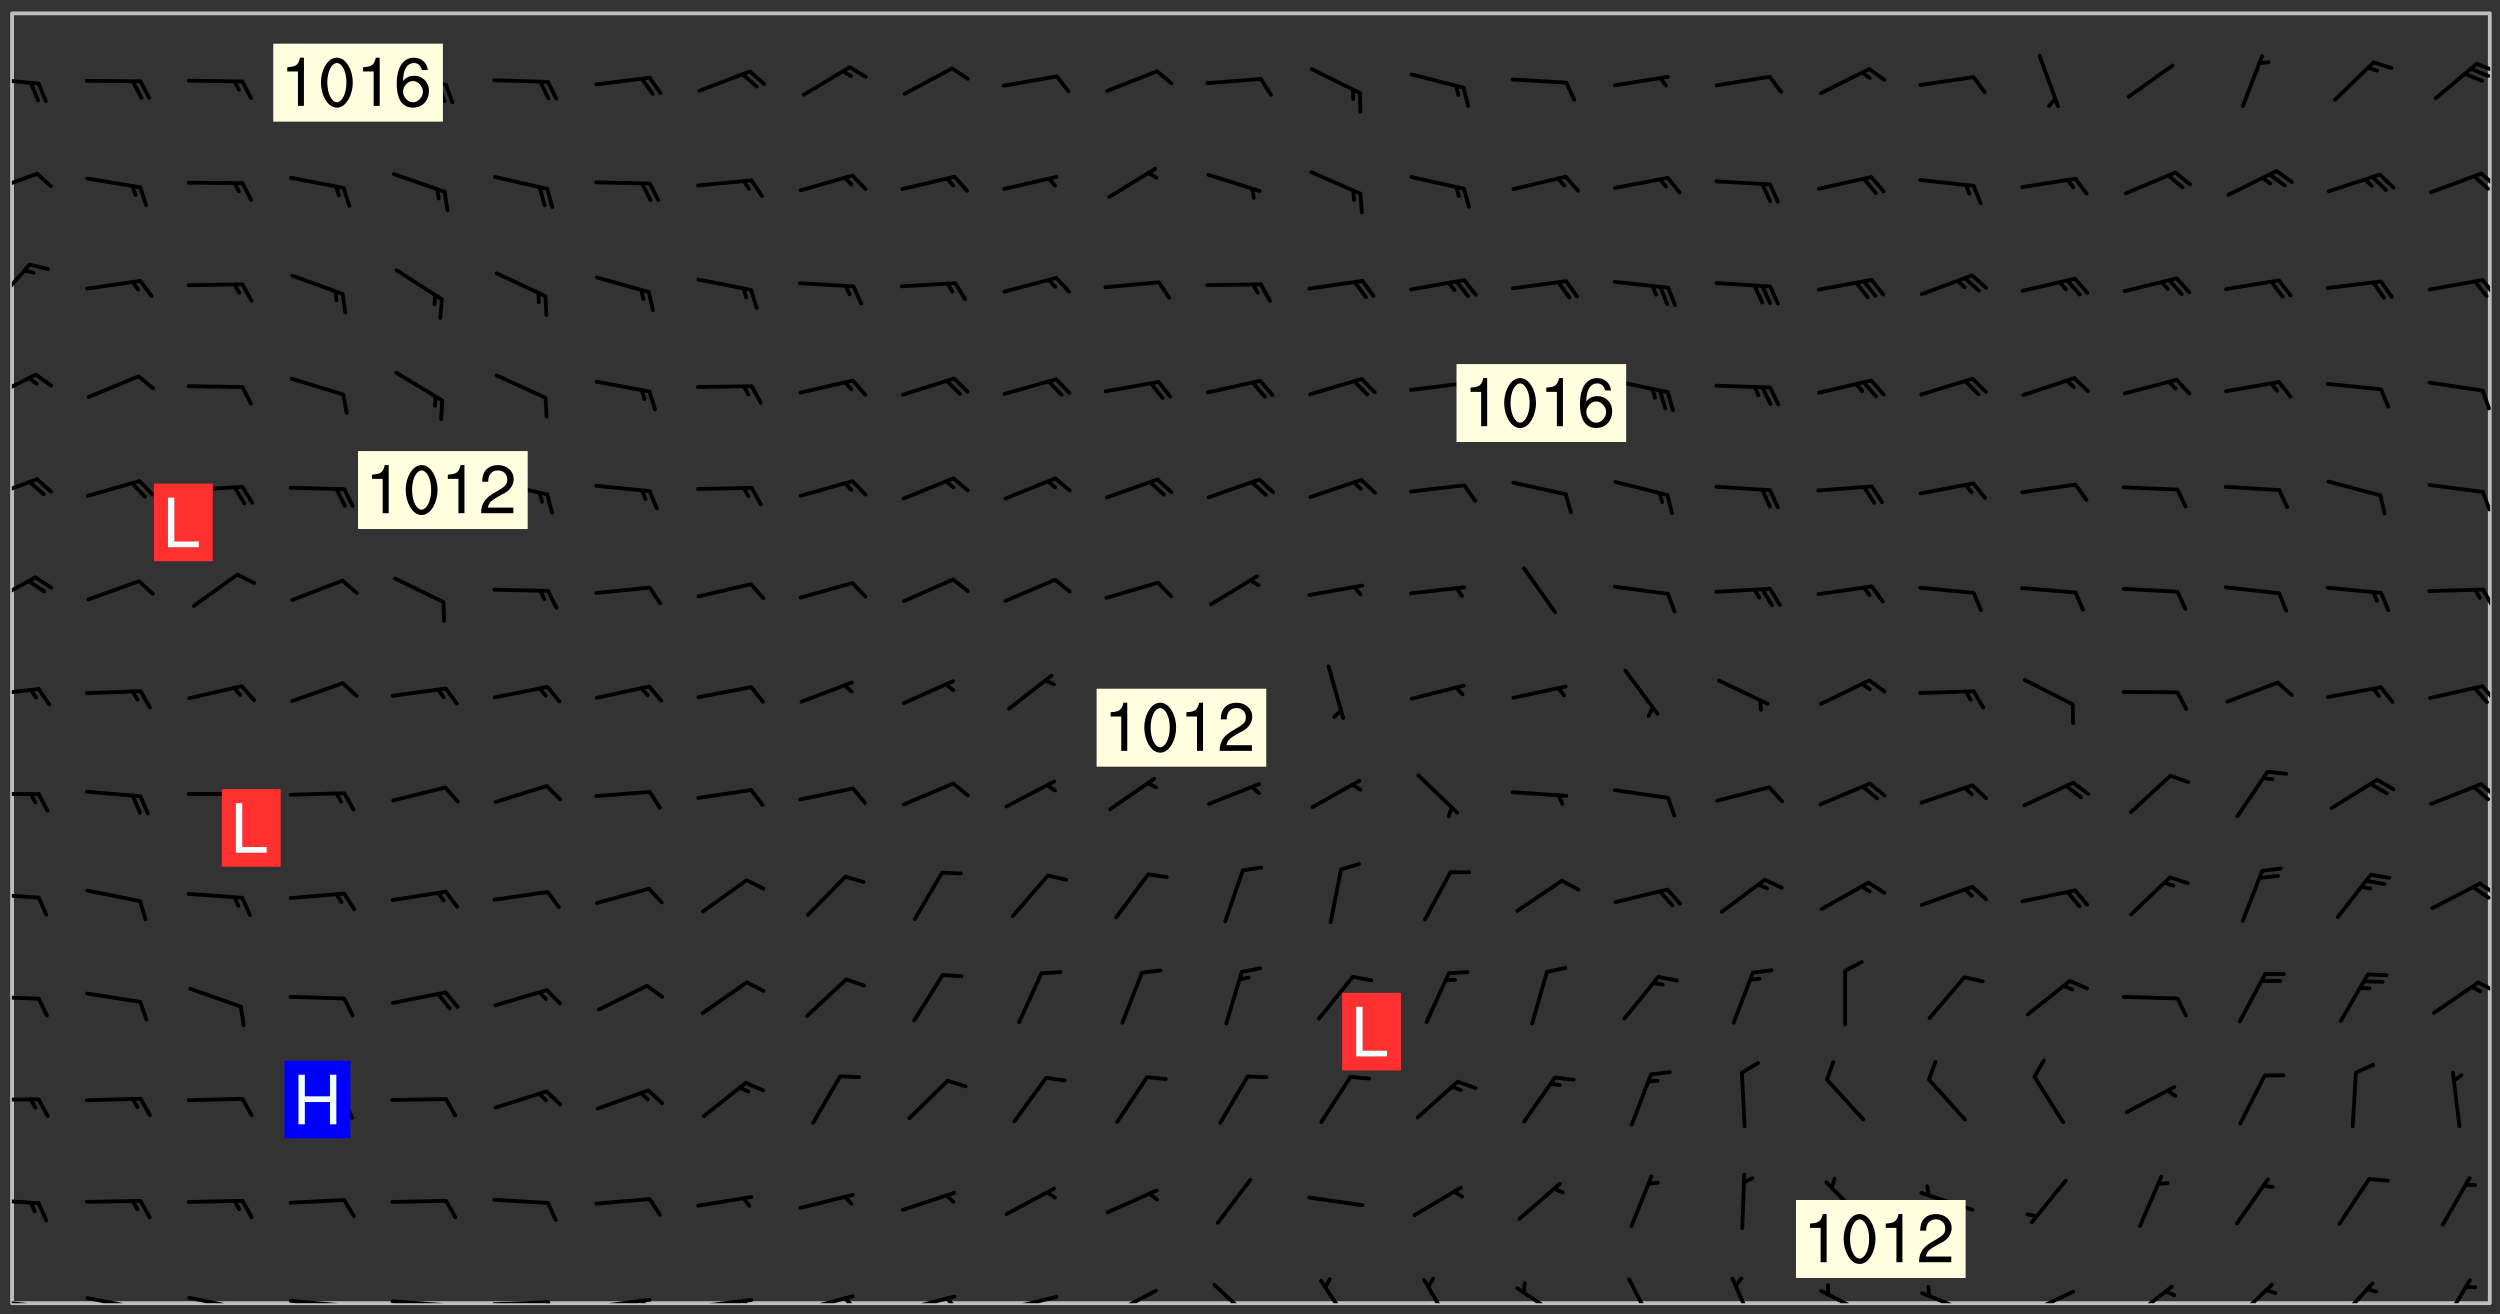 <svg xmlns="http://www.w3.org/2000/svg" role="img" xmlns:xlink="http://www.w3.org/1999/xlink" viewBox="142.45 309.95 326.84 171.84"><rect x="142.45" y="309.95" width="326.84" height="171.84" fill="#333333" stroke="none"/><defs><clipPath id="clip2"><path d="M 144 311.672 L 468 311.672 L 468 480.328 L 144 480.328 Z M 144 311.672"/></clipPath><clipPath id="clip3"><path d="M 144 479 L 148 479 L 148 480.328 L 144 480.328 Z M 144 479"/></clipPath><clipPath id="clip4"><path d="M 147 480 L 149 480 L 149 480.328 L 147 480.328 Z M 147 480"/></clipPath><clipPath id="clip5"><path d="M 146 480 L 148 480 L 148 480.328 L 146 480.328 Z M 146 480"/></clipPath><clipPath id="clip6"><path d="M 153 479 L 162 479 L 162 480.328 L 153 480.328 Z M 153 479"/></clipPath><clipPath id="clip7"><path d="M 160 480 L 162 480 L 162 480.328 L 160 480.328 Z M 160 480"/></clipPath><clipPath id="clip8"><path d="M 159 480 L 161 480 L 161 480.328 L 159 480.328 Z M 159 480"/></clipPath><clipPath id="clip9"><path d="M 166 479 L 175 479 L 175 480.328 L 166 480.328 Z M 166 479"/></clipPath><clipPath id="clip10"><path d="M 173 480 L 176 480 L 176 480.328 L 173 480.328 Z M 173 480"/></clipPath><clipPath id="clip11"><path d="M 180 479 L 188 479 L 188 480.328 L 180 480.328 Z M 180 479"/></clipPath><clipPath id="clip12"><path d="M 187 480 L 189 480 L 189 480.328 L 187 480.328 Z M 187 480"/></clipPath><clipPath id="clip13"><path d="M 193 479 L 202 479 L 202 480.328 L 193 480.328 Z M 193 479"/></clipPath><clipPath id="clip14"><path d="M 200 480 L 202 480 L 202 480.328 L 200 480.328 Z M 200 480"/></clipPath><clipPath id="clip15"><path d="M 206 479 L 215 479 L 215 480.328 L 206 480.328 Z M 206 479"/></clipPath><clipPath id="clip16"><path d="M 213 479 L 216 479 L 216 480.328 L 213 480.328 Z M 213 479"/></clipPath><clipPath id="clip17"><path d="M 220 479 L 228 479 L 228 480.328 L 220 480.328 Z M 220 479"/></clipPath><clipPath id="clip18"><path d="M 226 479 L 228 479 L 228 480.328 L 226 480.328 Z M 226 479"/></clipPath><clipPath id="clip19"><path d="M 233 479 L 241 479 L 241 480.328 L 233 480.328 Z M 233 479"/></clipPath><clipPath id="clip20"><path d="M 239 479 L 241 479 L 241 480.328 L 239 480.328 Z M 239 479"/></clipPath><clipPath id="clip21"><path d="M 246 479 L 255 479 L 255 480.328 L 246 480.328 Z M 246 479"/></clipPath><clipPath id="clip22"><path d="M 252 479 L 255 479 L 255 480.328 L 252 480.328 Z M 252 479"/></clipPath><clipPath id="clip23"><path d="M 260 479 L 268 479 L 268 480.328 L 260 480.328 Z M 260 479"/></clipPath><clipPath id="clip24"><path d="M 266 479 L 268 479 L 268 480.328 L 266 480.328 Z M 266 479"/></clipPath><clipPath id="clip25"><path d="M 273 479 L 281 479 L 281 480.328 L 273 480.328 Z M 273 479"/></clipPath><clipPath id="clip26"><path d="M 287 478 L 294 478 L 294 480.328 L 287 480.328 Z M 287 478"/></clipPath><clipPath id="clip27"><path d="M 300 477 L 307 477 L 307 480.328 L 300 480.328 Z M 300 477"/></clipPath><clipPath id="clip28"><path d="M 314 477 L 320 477 L 320 480.328 L 314 480.328 Z M 314 477"/></clipPath><clipPath id="clip29"><path d="M 328 477 L 333 477 L 333 480.328 L 328 480.328 Z M 328 477"/></clipPath><clipPath id="clip30"><path d="M 340 478 L 347 478 L 347 480.328 L 340 480.328 Z M 340 478"/></clipPath><clipPath id="clip31"><path d="M 355 476 L 359 476 L 359 480.328 L 355 480.328 Z M 355 476"/></clipPath><clipPath id="clip32"><path d="M 368 476 L 373 476 L 373 480.328 L 368 480.328 Z M 368 476"/></clipPath><clipPath id="clip33"><path d="M 380 478 L 388 478 L 388 480.328 L 380 480.328 Z M 380 478"/></clipPath><clipPath id="clip34"><path d="M 393 478 L 401 478 L 401 480.328 L 393 480.328 Z M 393 478"/></clipPath><clipPath id="clip35"><path d="M 406 478 L 414 478 L 414 480.328 L 406 480.328 Z M 406 478"/></clipPath><clipPath id="clip36"><path d="M 420 477 L 427 477 L 427 480.328 L 420 480.328 Z M 420 477"/></clipPath><clipPath id="clip37"><path d="M 434 477 L 440 477 L 440 480.328 L 434 480.328 Z M 434 477"/></clipPath><clipPath id="clip38"><path d="M 447 477 L 453 477 L 453 480.328 L 447 480.328 Z M 447 477"/></clipPath><clipPath id="clip39"><path d="M 461 477 L 466 477 L 466 480.328 L 461 480.328 Z M 461 477"/></clipPath><clipPath id="clip40"><path d="M 144 466 L 148 466 L 148 468 L 144 468 Z M 144 466"/></clipPath><clipPath id="clip41"><path d="M 144 453 L 148 453 L 148 454 L 144 454 Z M 144 453"/></clipPath><clipPath id="clip42"><path d="M 144 440 L 148 440 L 148 441 L 144 441 Z M 144 440"/></clipPath><clipPath id="clip43"><path d="M 466 438 L 468 438 L 468 440 L 466 440 Z M 466 438"/></clipPath><clipPath id="clip44"><path d="M 144 426 L 148 426 L 148 428 L 144 428 Z M 144 426"/></clipPath><clipPath id="clip45"><path d="M 466 425 L 468 425 L 468 428 L 466 428 Z M 466 425"/></clipPath><clipPath id="clip46"><path d="M 465 425 L 468 425 L 468 428 L 465 428 Z M 465 425"/></clipPath><clipPath id="clip47"><path d="M 144 413 L 148 413 L 148 415 L 144 415 Z M 144 413"/></clipPath><clipPath id="clip48"><path d="M 466 412 L 468 412 L 468 415 L 466 415 Z M 466 412"/></clipPath><clipPath id="clip49"><path d="M 144 399 L 148 399 L 148 402 L 144 402 Z M 144 399"/></clipPath><clipPath id="clip50"><path d="M 466 399 L 468 399 L 468 402 L 466 402 Z M 466 399"/></clipPath><clipPath id="clip51"><path d="M 144 385 L 148 385 L 148 390 L 144 390 Z M 144 385"/></clipPath><clipPath id="clip52"><path d="M 466 386 L 468 386 L 468 390 L 466 390 Z M 466 386"/></clipPath><clipPath id="clip53"><path d="M 144 372 L 148 372 L 148 376 L 144 376 Z M 144 372"/></clipPath><clipPath id="clip54"><path d="M 466 374 L 468 374 L 468 377 L 466 377 Z M 466 374"/></clipPath><clipPath id="clip55"><path d="M 144 358 L 148 358 L 148 363 L 144 363 Z M 144 358"/></clipPath><clipPath id="clip56"><path d="M 466 360 L 468 360 L 468 364 L 466 364 Z M 466 360"/></clipPath><clipPath id="clip57"><path d="M 144 344 L 147 344 L 147 351 L 144 351 Z M 144 344"/></clipPath><clipPath id="clip58"><path d="M 466 346 L 468 346 L 468 349 L 466 349 Z M 466 346"/></clipPath><clipPath id="clip59"><path d="M 144 332 L 148 332 L 148 336 L 144 336 Z M 144 332"/></clipPath><clipPath id="clip60"><path d="M 466 332 L 468 332 L 468 335 L 466 335 Z M 466 332"/></clipPath><clipPath id="clip61"><path d="M 144 319 L 148 319 L 148 322 L 144 322 Z M 144 319"/></clipPath><clipPath id="clip62"><path d="M 466 318 L 468 318 L 468 320 L 466 320 Z M 466 318"/></clipPath><g id="surface266" clip-path="url(#clip1)"><path fill="#fff" fill-opacity="0" fill-rule="evenodd" d="M 0 0 L 1000 0 L 1000 1000 L 0 1000 Z M 0 0"/><path fill="#d3d3d3" fill-opacity="0" fill-rule="evenodd" d="M162.152 355.867L161.918 356.16 161.977 356.395 162.094 356.566 162.27 356.801 162.562 357.148 162.676 357.207 162.793 357.035 162.852 356.801 163.027 356.625 163.492 356.449 164.191 356.449 164.426 356.742 164.715 357.559 164.773 357.734 164.949 357.965 165.301 358.199 166 358.898 166.172 359.074 166.406 359.422 166.641 359.832 166.93 360.414 167.34 360.879 167.57 361.113 167.805 361.289 167.922 361.52 168.098 361.812 168.27 362.977 168.27 363.211 168.328 363.5 168.387 363.617 168.504 363.734 168.852 364.145 168.969 364.316 169.145 364.492 169.32 364.727 169.438 364.898 169.609 365.25 169.668 365.484 169.902 365.891 170.137 365.832 169.961 366.008 169.902 366.938 169.32 366.938 169.086 366.824 168.738 366.938 168.621 367.055 168.562 367.348 168.504 367.523 168.387 367.695 167.922 367.988 167.863 368.223 167.805 368.336 167.805 368.98 167.863 369.152 167.863 369.562 167.922 369.621 167.922 370.027 167.98 370.434 168.098 370.609 168.156 370.668 168.387 371.309 168.328 371.602 168.328 372.301 168.27 372.883 168.27 373.117 168.211 373.348 168.156 373.699 168.156 375.621 168.211 375.738 168.637 375.738 168.27 375.855 168.246 376.207 169.137 377.375 170.879 377.914 172.219 378.273 172.219 378.812 172.309 379.621 172.844 380.336 174.363 380.605 175.254 380.52 175.344 381.684 175.879 381.863 177.039 381.684 179.094 380.699 180.254 380.336 182.133 380.16 183.828 379.98 183.648 380.699 182.133 380.785 180.883 380.875 180.078 381.145 179.004 381.953 179.273 382.672 179.809 383.57 179.629 384.195 179.363 385.004 179.629 386.082 180.254 386.98 181.059 387.16 182.309 386.98 182.043 387.703 182.141 388.207 182.195 388.5 182.195 388.672 182.254 388.965 182.254 389.371 182.43 389.488 182.781 389.605 183.188 389.605 183.48 389.43 183.594 389.312 183.652 389.195 183.77 388.965 183.828 388.789 184.18 388.324 184.41 388.148 184.586 388.09 184.762 388.148 184.82 388.324 184.938 389.312 184.992 389.781 185.051 389.953 185.168 390.188 185.344 390.246 186.16 390.305 186.449 390.305 186.566 390.539 186.625 390.945 186.684 391.297 186.684 392.402 186.801 392.695 186.918 393.043 187.207 393.742 187.383 394.094 187.965 394.848 188.316 395.023 188.488 395.082 188.957 395.316 189.598 395.781 189.945 396.016 190.238 396.191 190.531 396.246 190.762 396.309 191.578 396.656 191.871 396.832 191.984 397.004 192.336 397.355 192.453 397.531 192.977 398.172 192.977 398.461 193.035 398.812 193.035 399.16 193.094 399.512 193.152 399.801 193.27 399.859 193.441 399.918 193.617 399.918 194.199 400.152 194.375 400.27 194.551 400.559 194.727 400.793 194.84 401.027 195.133 401.258 195.25 401.375 195.25 401.785 195.309 401.84 195.598 402.074 195.832 402.191 195.891 402.309 196.008 402.48 196.066 402.598 196.297 402.832 196.355 403.008 196.59 403.066 196.707 403.125 196.59 403.238 196.531 403.355 196.531 403.473 196.414 403.766 196.297 404.055 196.297 404.637 196.473 404.754 196.59 404.812 196.648 404.93 196.766 405.047 196.879 405.105 197.055 405.453 197.113 405.805 197.172 406.211 197.172 406.387 197.113 406.562 196.996 407.262 196.996 407.434 197.113 407.609 197.406 407.902 197.812 407.902 197.988 408.02 198.105 408.191 198.223 408.484 198.223 408.719 197.695 408.719 197.465 408.484 197.23 408.484 197.055 408.543 196.996 409.242 197.055 409.59 197.172 409.766 197.348 410.176 197.465 410.406 197.754 410.875 197.93 410.93 198.453 410.93 198.688 410.988 199.445 411.629 199.504 411.922 199.504 412.156 199.562 412.215 199.793 412.562 199.793 412.914 199.676 413.086 199.676 413.379 199.969 413.668 200.262 413.844 200.434 413.902 200.727 414.078 201.02 414.195 201.602 414.602 201.891 414.836 202.184 415.012 202.402 415.172 202.418 415.184 202.648 415.359 203.289 415.883 203.465 416.117 203.582 416.293 203.758 416.469 203.871 416.641 203.871 417.281 203.988 417.457 204.457 417.574 205.039 417.691 205.273 417.75 205.504 417.863 205.797 417.98 205.91 418.039 206.496 418.391 206.785 418.562 206.961 418.625 207.137 418.68 207.312 418.738 208.012 419.09 208.301 419.266 208.535 419.32 208.824 419.496 209.059 419.613 209.699 420.02 209.992 420.137 210.164 420.195 210.398 420.254 210.809 420.312 211.039 420.371 211.273 420.488 211.332 420.66 210.922 420.836 211.391 420.895 211.449 421.188 211.562 421.422 211.738 421.477 211.973 421.535 212.148 421.594 212.555 421.711 213.195 421.945 213.312 422.117 213.371 422.352 213.371 422.527 213.312 422.645 213.254 423.051 213.488 423.285 213.605 423.344 213.953 423.461 214.594 423.691 214.77 423.809 215.059 423.926 215.234 424.102 215.469 424.566 216.051 425.672 216.227 425.848 216.574 426.023 216.75 426.141 217.102 426.258 218.148 426.781 218.383 426.84 218.848 426.953 219.141 427.012 219.605 427.188 220.363 427.77 220.598 428.004 220.945 428.469 221.121 428.645 221.41 428.879 222.227 429.578 222.52 429.754 222.809 430.043 223.102 430.219 223.395 430.508 224.09 431.148 224.266 431.324 224.559 431.559 224.848 431.793 225.316 432.082 225.957 432.664 226.305 432.898 226.539 433.191 226.887 433.539 227.238 434.004 228.172 434.996 228.52 435.402 228.637 435.578 228.871 435.637 228.984 435.754 229.629 435.93 229.859 436.043 230.094 436.102 230.387 436.277 230.617 436.395 231.551 437.094 231.957 437.5 232.191 437.676 232.598 437.852 232.832 437.969 233.648 438.316 233.996 438.551 234.23 438.668 234.523 438.957 234.754 439.074 235.512 439.426 235.863 439.598 236.094 439.656 236.387 439.773 236.621 439.832 237.492 440.008 238.309 440.008 238.777 440.238 238.949 440.297 239.824 440.996 240.289 441.113 240.582 441.172 240.758 441.23 240.988 441.289 241.457 441.348 241.805 441.406 242.156 441.465 242.562 441.523 242.855 441.523 243.027 441.582 243.027 441.812 243.203 441.988 243.496 441.988 243.844 442.047 244.195 442.105 244.895 442.223 245.535 442.223 246 441.988 246.293 441.812 246.465 441.695 246.875 441.523 247.164 441.348 248.098 440.883 248.566 440.59 249.09 440.297 249.555 440.125 250.02 439.949 251.07 439.484 251.359 439.367 251.77 439.25 252.059 439.133 252.586 438.957 254.102 438.258 254.684 437.91 254.973 437.852 255.266 437.793 255.613 437.676 256.488 437.445 256.84 437.328 256.953 437.328 257.188 437.27 258.062 437.035 258.297 436.977 259.109 436.977 259.461 436.918 260.277 436.801 260.449 436.742 260.801 436.688 261.094 436.629 261.324 436.57 262.141 436.395 262.316 436.336 262.664 436.336 262.898 436.277 263.363 436.16 264.121 435.988 264.355 435.93 264.703 435.93 265.113 435.812 265.402 435.754 266.688 435.695 266.977 435.695 267.387 435.637 267.617 435.578 267.793 435.578 268.668 435.461 269.074 435.461 269.484 435.344 269.832 435.344 270.184 435.23 271.055 435.172 272.805 435.172 273.852 435.461 274.262 435.578 274.551 435.695 274.902 435.812 275.191 435.93 276.242 436.102 276.531 436.16 276.824 436.16 277.117 436.219 277.289 436.277 277.699 436.336 277.871 436.395 277.988 436.453 278.105 436.453 278.223 436.512 278.574 436.57 278.688 436.57 279.098 436.637 281.02 437.031 282.945 437.426 284.465 437.875 286.16 438.594 288.305 439.398 289.91 438.68 291.34 437.875 292.5 436.797 293.75 436.348 296.785 435.629 298.66 435.27 300.805 433.922 303.039 432.668 305.539 431.41 307.234 430.961 309.02 430.781 310.18 430.512 310.805 431.051 312.145 430.781 312.859 429.793 313.844 428.449 314.289 428.27 315.094 427.91 316.969 427.371 318.754 426.922 320.004 426.652 321.164 426.562 322.863 426.473 324.824 426.203 326.074 426.113 326.613 426.113 327.238 426.023 328.129 426.023 330.273 425.844 332.684 425.664 335.273 425.574 336.969 425.754 338.578 425.844 340.008 426.203 341.168 426.922 343.043 427.91 344.203 429.438 344.469 430.152 345.098 430.242 345.453 431.141 345.988 431.68 346.523 433.207 347.598 433.566 348.133 433.566 347.328 434.102 347.418 435.809 348.133 438.504 349.023 439.309 349.918 440.297 350.633 441.555 352.418 442.094 353.938 441.914 354.293 443.258 355.902 442.453 356.883 441.914 357.152 442.184 357.469 441.969 357.688 441.824 358.488 442.273 358.938 441.914 359.293 441.914 359.828 441.645 360.367 440.926 360.902 440.656 361.527 439.668 362.688 440.117 363.527 440.488 364.922 441.105 366.617 440.926 368.223 440.926 370.008 441.016 370.188 439.309 370.723 437.965 371.527 438.234 372.02 439.082 372.422 439.488 372.332 440.027 372.332 440.387 373.047 440.836 373.758 440.566 375.188 440.566 375.547 441.555 375.992 442.812 376.707 444.156 377.957 444.785 379.652 445.414 380.367 445.234 380.547 444.695 381.527 444.605 381.977 444.965 382.062 446.223 381.797 446.852 381.262 447.031 381.262 447.57 381.977 448.555 382.242 449.094 383.227 450.082 384.027 451.16 383.762 451.52 383.672 452.418 383.047 454.75 382.691 456.816 382.602 458.609 382.422 459.328 382.332 459.867 382.332 461.305 381.352 463.188 380.992 464.895 380.457 465.793 379.652 466.961 379.387 467.5 381.441 468.754 381.527 469.113 381.172 469.652 381.082 469.473 381.082 470.281 381.172 471.719 380.727 472.434 379.652 472.527 379.387 473.242 379.922 474.141 380.727 474.859 381.887 475.668 383.227 475.938 383.672 476.297 383.316 476.746 381.527 476.656 380.277 476.207 379.562 475.488 378.938 475.398 378.762 478.988 378.574 480.297 467.934 480.297 467.934 311.703 412.664 311.703 412.664 360.785 413.426 360.91 416.715 361.453 418.738 364.289 418.738 367.043 421.09 367.375 423.438 367.707 427.488 367.707 426.109 371.867 424.086 372.574 422.062 373.277 421.52 373.621 418.926 375.238 418.738 375.355 416.715 373.277 415.984 370.535 413.312 368.457 411.938 364.957 411.871 364.875 409.914 362.203 412.664 360.785 412.664 311.703 294.422 311.703 294.422 403.117 294.539 403.148 294.672 403.16 294.746 403.234 294.852 403.281 294.941 403.34 295.027 403.398 295.117 403.457 295.414 403.754 295.473 403.844 295.504 403.961 295.531 404.078 295.547 404.215 295.516 404.332 295.457 404.422 295.398 404.508 295.355 404.613 295.309 404.715 295.281 404.836 295.281 404.98 295.457 405.25 295.605 405.398 295.68 405.484 295.754 405.559 295.797 405.664 295.859 405.754 295.918 405.84 295.961 405.945 296.02 406.035 296.066 406.137 296.109 406.242 296.168 406.328 296.285 406.508 296.359 406.582 296.422 406.668 296.48 406.758 296.523 406.863 296.582 406.953 296.641 407.039 296.703 407.129 296.762 407.219 296.805 407.32 296.922 407.5 296.996 407.574 297.055 407.66 297.129 407.734 297.219 407.793 297.324 407.84 297.473 407.84 297.605 407.824 297.738 407.84 297.84 407.793 297.914 407.719 297.961 407.617 297.945 407.484 297.945 407.336 297.898 407.23 297.871 407.113 297.824 407.012 297.797 406.891 297.754 406.789 297.691 406.699 297.648 406.598 297.605 406.492 297.574 406.375 297.559 406.242 297.547 406.105 297.633 406.047 297.691 405.961 297.812 405.93 297.855 406.035 297.871 406.168 297.871 406.285 297.93 406.387 297.988 406.477 298.078 406.535 298.227 406.684 298.285 406.773 298.328 406.879 298.316 406.98 298.402 407.039 298.508 407.086 298.594 407.145 298.684 407.203 298.758 407.277 298.641 407.305 298.535 407.352 298.449 407.41 298.375 407.484 298.316 407.574 298.254 407.66 298.227 407.781 298.18 407.883 298.137 407.988 298.105 408.105 298.094 408.238 298.078 408.371 298.078 408.52 298.105 408.637 298.152 408.742 298.195 408.844 298.254 408.934 298.328 409.008 298.418 409.066 298.492 409.141 298.582 409.199 298.641 409.289 298.684 409.395 298.73 409.496 298.848 409.527 298.98 409.543 299.129 409.543 299.246 409.512 299.352 409.555 299.395 409.66 299.441 409.762 299.469 409.883 299.5 410 299.527 410.117 299.559 410.238 299.586 410.355 299.691 410.398 299.793 410.445 299.926 410.43 300.074 410.578 300.137 410.664 300.211 410.738 300.281 410.812 300.371 410.875 300.477 410.918 300.578 410.961 300.695 410.992 300.832 411.008 300.949 410.977 301.023 410.902 301.051 410.785 301.039 410.652 301.008 410.531 300.98 410.414 301.023 410.309 301.141 410.309 301.23 410.371 301.348 410.398 301.496 410.398 301.629 410.414 301.777 410.414 301.91 410.43 302.043 410.414 302.191 410.414 302.324 410.398 302.457 410.387 302.594 410.398 302.711 410.371 302.844 410.355 303.035 410.297 302.977 410.473 302.961 410.605 302.934 410.727 302.918 410.859 302.859 410.945 302.727 410.961 302.621 411.008 302.516 411.051 302.398 411.082 302.281 411.109 302.016 411.141 301.867 411.141 301.734 411.156 301.66 411.23 301.719 411.316 301.867 411.465 301.984 411.645 302.059 411.715 302.148 411.777 302.238 411.836 302.324 411.895 302.414 411.953 302.516 411.996 302.621 412.059 302.727 412.102 302.812 412.16 302.918 412.207 303.02 412.25 303.199 412.367 303.258 412.457 303.215 412.559 303.168 412.664 303.184 412.797 303.406 413.02 303.465 413.109 303.508 413.211 303.539 413.332 303.582 413.434 303.598 413.566 303.629 413.684 303.641 413.82 303.672 413.938 303.82 414.086 303.922 414.129 304.027 414.172 304.145 414.203 304.277 414.219 304.414 414.234 304.531 414.234 304.648 414.203 304.738 414.145 304.781 414.039 304.828 413.938 304.871 413.832 304.902 413.715 304.914 413.582 304.914 413.434 304.902 413.301 304.887 413.168 304.855 413.051 304.812 412.945 304.766 412.84 304.723 412.738 304.68 412.633 304.664 412.5 304.68 412.367 304.707 412.25 304.738 412.133 304.766 412.012 304.812 411.91 304.902 411.852 304.988 411.789 305.062 411.715 305.152 411.656 305.375 411.434 305.434 411.348 305.508 411.273 305.625 411.094 305.684 411.008 305.684 410.859 305.609 410.785 305.508 410.738 305.402 410.695 305.301 410.652 305.242 410.562 305.195 410.457 305.168 410.34 305.258 410.281 305.375 410.25 305.477 410.207 305.656 410.09 305.805 409.941 305.816 409.809 305.805 409.703 305.715 409.645 305.582 409.66 305.434 409.66 305.301 409.676 305.168 409.66 305.047 409.629 304.961 409.57 304.887 409.496 304.828 409.406 304.766 409.32 304.648 409.141 304.59 409.055 304.621 408.934 304.707 408.875 304.828 408.844 304.887 408.758 304.887 408.637 304.855 408.52 304.797 408.43 304.738 408.344 304.691 408.238 304.664 408.121 304.648 407.988 304.707 407.898 304.781 407.824 304.871 407.766 304.988 407.586 305.062 407.512 305.121 407.426 305.27 407.277 305.391 407.246 305.523 407.23 305.656 407.246 305.73 407.32 305.773 407.426 305.789 407.559 305.758 407.676 305.641 407.707 305.508 407.719 305.359 407.867 305.316 407.973 305.27 408.074 305.242 408.195 305.211 408.312 305.211 408.461 305.242 408.578 305.285 408.684 305.344 408.773 305.418 408.844 305.492 408.918 305.609 408.949 305.73 408.977 305.848 408.949 305.98 408.934 306.098 408.934 306.188 408.992 306.262 409.066 306.309 409.172 306.367 409.258 306.469 409.305 306.602 409.32 306.707 409.363 306.793 409.422 306.781 409.527 306.707 409.602 306.527 409.719 306.469 409.809 306.379 409.867 306.309 409.941 306.234 410.016 306.172 410.105 306.145 410.223 306.129 410.355 306.145 410.488 306.129 410.621 306.129 410.77 306.145 410.902 306.172 411.02 306.203 411.141 306.277 411.215 306.367 411.273 306.453 411.332 306.543 411.391 306.66 411.422 306.66 411.508 306.559 411.555 306.469 411.613 306.203 411.645 306.086 411.672 305.938 411.672 305.832 411.715 305.73 411.762 305.672 411.852 305.609 412.086 305.598 412.219 305.566 412.34 305.551 412.473 305.551 412.766 305.539 412.898 305.551 413.035 305.566 413.168 305.699 413.184 305.832 413.195 305.953 413.227 306.039 413.285 306.113 413.359 306.16 413.465 306.203 413.566 306.219 413.699 306.219 414.145 306.203 414.277 306.203 414.723 306.234 414.988 306.262 415.105 306.277 415.238 306.309 415.355 306.395 415.566 306.426 415.832 306.426 415.98 306.395 416.098 306.367 416.215 306.336 416.336 306.309 416.453 306.277 416.57 306.246 416.691 306.234 416.824 306.219 416.957 306.309 417.016 306.426 416.984 306.527 417 306.574 417.105 306.543 417.371 306.543 417.812 306.5 417.918 306.453 418.023 306.41 418.125 306.367 418.23 306.309 418.316 306.277 418.438 306.234 418.555 306.203 418.672 306.188 418.805 306.203 418.938 306.262 419.027 306.367 419.074 306.453 419.133 306.512 419.219 306.5 419.355 306.469 419.473 306.426 419.574 306.426 420.02 306.41 420.152 306.41 420.301 306.379 420.418 306.336 420.523 306.309 420.641 306.262 420.746 306.219 420.848 306.188 420.969 306.16 421.086 306.129 421.219 306.098 421.336 306.07 421.453 306.027 421.559 305.996 421.676 305.965 421.797 305.953 421.93 305.938 422.062 305.938 422.359 305.965 422.477 305.965 422.625 306.012 423.023 306.039 423.141 306.098 423.23 306.219 423.262 306.367 423.262 306.5 423.246 306.559 423.336 306.559 423.453 306.5 423.543 306.41 423.602 306.309 423.645 306.203 423.691 306.113 423.75 306.027 423.809 305.891 423.824 305.773 423.793 305.641 423.777 305.539 423.824 305.477 423.91 305.465 424.047 305.449 424.18 305.418 424.297 305.391 424.414 305.375 424.547 305.344 424.668 305.344 424.965 305.359 425.098 305.391 425.215 305.391 425.363 305.402 425.496 305.402 425.645 305.375 425.762 305.328 425.863 305.301 425.984 305.27 426.102 305.211 426.191 305.137 426.266 305.035 426.309 304.93 426.355 304.812 426.383 304.691 426.414 304.59 426.367 304.648 426.281 304.754 426.234 304.781 426.117 304.812 426 304.84 425.879 304.871 425.762 304.871 425.613 304.887 425.48 304.855 425.363 304.812 425.258 304.707 425.273 304.633 425.348 304.531 425.391 304.441 425.453 304.367 425.527 304.324 425.629 304.309 425.762 304.277 425.879 304.25 426 304.219 426.117 304.191 426.234 304.16 426.355 304.133 426.473 304.102 426.59 304.059 426.695 303.969 426.754 303.879 426.754 303.762 426.723 303.73 426.637 303.746 426.5 303.715 426.383 303.715 426.234 303.703 426.102 303.703 425.953 303.641 425.719 303.613 425.598 303.57 425.496 303.523 425.391 303.465 425.305 303.406 425.215 303.363 425.109 303.301 425.023 303.152 424.875 303.082 424.801 302.977 424.754 302.871 424.711 302.77 424.668 302.473 424.371 302.383 424.297 302.297 424.238 302.191 424.195 302.102 424.133 302.016 424.074 301.91 424.031 301.82 423.973 301.734 423.91 301.66 423.84 301.555 423.793 301.469 423.734 301.363 423.691 301.273 423.629 301.172 423.586 301.066 423.543 300.98 423.484 300.875 423.438 300.77 423.395 300.668 423.348 300.578 423.289 300.477 423.246 300.371 423.203 300.281 423.141 300.164 423.113 300.031 423.098 299.898 423.113 299.75 423.113 299.617 423.129 299.5 423.098 299.41 423.039 299.336 422.965 299.246 422.906 299.145 422.859 298.996 422.859 298.875 422.832 298.773 422.789 298.699 422.715 298.582 422.535 298.492 422.477 298.391 422.434 298.301 422.371 298.195 422.328 298.105 422.27 298.02 422.211 297.914 422.164 297.855 422.078 297.797 421.988 297.754 421.883 297.707 421.781 297.633 421.707 297.547 421.648 297.473 421.574 297.383 421.516 297.16 421.293 297.117 421.188 297.086 420.922 297.191 420.879 297.336 420.879 297.441 420.922 297.516 420.996 297.605 421.055 297.691 421.113 297.797 421.16 297.887 421.219 298.035 421.367 298.105 421.441 298.254 421.59 298.316 421.676 298.391 421.75 298.477 421.809 298.551 421.883 298.641 421.945 298.73 422.004 298.816 422.062 299.086 422.238 299.188 422.285 299.293 422.328 299.395 422.371 299.441 422.297 299.5 422.211 299.574 422.137 299.645 422.062 299.75 422.105 299.824 422.18 299.883 422.27 299.926 422.371 299.973 422.477 300.016 422.582 300.137 422.609 300.254 422.582 300.328 422.492 300.371 422.387 300.43 422.297 300.504 422.223 300.609 422.18 300.727 422.152 300.859 422.164 300.949 422.223 301.098 422.371 301.156 422.461 301.199 422.566 301.246 422.668 301.289 422.773 301.332 422.875 301.438 422.922 301.543 422.965 301.676 422.98 301.762 422.922 301.82 422.832 301.895 422.758 302 422.715 302.117 422.742 302.223 422.789 302.324 422.832 302.43 422.875 302.531 422.922 302.711 423.039 302.711 423.156 302.695 423.289 302.711 423.422 302.727 423.559 302.785 423.645 302.887 423.691 303.008 423.719 303.125 423.75 303.273 423.75 303.391 423.719 303.449 423.629 303.629 423.512 303.688 423.422 303.762 423.348 303.82 423.262 303.938 423.082 304.117 422.965 304.234 422.996 304.324 423.055 304.367 423.129 304.352 423.262 304.352 423.379 304.441 423.438 304.59 423.438 304.723 423.422 304.855 423.41 305.121 423.379 305.227 423.336 305.344 423.305 305.465 423.277 305.539 423.203 305.609 423.129 305.672 423.039 305.656 422.934 305.609 422.832 305.508 422.789 305.402 422.773 305.285 422.801 305.02 422.832 304.871 422.832 304.797 422.758 304.707 422.699 304.59 422.668 304.473 422.641 304.34 422.625 304.191 422.625 304.059 422.641 303.762 422.641 303.656 422.594 303.508 422.445 303.465 422.344 303.406 422.254 303.629 422.031 303.715 421.973 303.82 421.93 303.938 421.898 304.07 421.883 304.203 421.898 304.34 421.914 304.441 421.957 304.574 421.945 304.664 421.883 304.766 421.84 304.828 421.75 304.781 421.648 304.691 421.59 304.574 421.559 304.473 421.516 304.414 421.426 304.352 421.336 304.352 421.219 304.367 421.086 304.473 421.039 304.547 420.969 304.547 420.848 304.457 420.789 304.426 420.672 304.516 420.613 304.59 420.539 304.633 420.434 304.691 420.344 304.738 420.242 304.754 420.109 304.754 419.961 304.707 419.855 304.664 419.754 304.574 419.695 304.441 419.68 304.34 419.637 304.203 419.621 304.086 419.59 303.641 419.59 303.508 419.574 303.375 419.562 303.242 419.547 303.125 419.516 302.977 419.516 302.844 419.5 302.711 419.488 302.445 419.457 302.324 419.414 302.238 419.355 302.164 419.281 302.164 419.133 302.176 419 302.281 418.953 302.383 418.91 302.516 418.895 302.668 418.895 302.801 418.879 303.094 418.879 303.215 418.91 303.316 418.953 303.406 419.012 303.641 419.074 303.762 419.027 303.852 418.969 303.953 418.926 304.086 418.91 304.191 418.953 304.293 419 304.426 419.012 304.547 418.984 304.691 418.984 304.812 418.953 304.93 418.926 305.035 418.879 305.109 418.805 305.195 418.746 305.344 418.598 305.402 418.512 305.449 418.406 305.477 418.289 305.492 418.184 305.391 418.141 305.301 418.082 305.184 418.051 305.078 418.008 304.988 417.945 304.914 417.859 304.84 417.785 304.738 417.742 304.633 417.695 304.531 417.652 304.473 417.562 304.426 417.461 304.34 417.25 304.277 417.164 304.219 417.074 304.145 417 304.059 416.941 303.789 416.941 303.672 416.973 303.582 417.031 303.48 417.074 303.348 417.09 303.242 417.074 303.215 416.957 303.152 416.867 303.035 416.836 302.934 416.793 302.785 416.645 302.754 416.527 302.738 416.422 302.812 416.348 302.992 416.23 303.109 416.203 303.227 416.172 303.363 416.188 303.465 416.23 303.57 416.273 303.672 416.32 303.777 416.363 303.895 416.395 304.027 416.41 304.145 416.438 304.277 416.453 304.383 416.438 304.473 416.379 304.398 416.305 304.293 416.262 304.219 416.188 304.145 416.098 303.996 415.949 303.91 415.891 303.82 415.832 303.746 415.758 303.656 415.699 303.555 415.652 303.434 415.625 303.332 415.578 303.227 415.535 303.109 415.504 303.008 415.461 302.887 415.43 302.738 415.43 302.621 415.461 302.516 415.504 302.43 415.566 302.25 415.684 302.164 415.742 302.074 415.801 301.969 415.848 301.883 415.906 301.777 415.949 301.676 415.992 301.57 416.039 301.496 416.113 301.438 416.203 301.379 416.289 301.332 416.395 301.273 416.48 301.199 416.555 301.066 416.543 300.949 416.512 300.832 416.512 300.758 416.586 300.668 416.645 300.594 416.719 300.504 416.777 300.418 416.836 300.312 416.883 300.211 416.926 300.074 416.941 299.973 416.898 299.824 416.75 299.719 416.703 299.633 416.703 299.527 416.75 299.426 416.793 299.305 416.824 299.188 416.793 299.113 416.719 299.113 416.602 299.145 416.48 299.219 416.41 299.277 416.32 299.352 416.246 299.469 416.215 299.574 416.172 299.867 416.172 300 416.156 300.137 416.141 300.238 416.098 300.328 416.039 300.43 415.992 300.52 415.934 300.652 415.922 300.742 415.98 300.875 415.992 300.965 415.934 301.051 415.875 301.156 415.832 301.246 415.773 301.332 415.711 301.422 415.652 301.57 415.504 301.629 415.418 301.688 415.328 301.793 415.285 301.926 415.27 302.043 415.297 302.164 415.328 302.223 415.27 302.281 415.18 302.312 414.914 302.34 414.797 302.445 414.809 302.578 414.824 302.68 414.781 302.77 414.723 302.828 414.633 302.902 414.559 302.961 414.469 303.008 414.367 303.02 414.234 303.008 414.102 302.961 413.996 302.812 413.848 302.754 413.758 302.695 413.672 302.652 413.566 302.652 413.121 302.668 412.988 302.668 412.84 302.68 412.707 302.621 412.648 302.531 412.707 302.43 412.664 302.25 412.547 302.164 412.488 302.102 412.398 302.043 412.309 301.969 412.234 301.883 412.176 301.762 412.207 301.66 412.219 301.555 412.266 301.469 412.324 301.363 412.367 301.215 412.516 301.125 412.574 301.039 412.633 300.949 412.695 300.844 412.738 300.711 412.754 300.711 412.633 300.816 412.59 300.934 412.559 301.008 412.488 301.051 412.383 301.051 412.234 301.023 412.117 300.875 411.969 300.742 411.953 300.594 411.953 300.477 411.984 300.371 412.027 300.27 412.07 300.18 412.133 300.062 412.16 299.988 412.086 300 411.953 299.957 411.852 299.914 411.746 299.824 411.688 299.707 411.715 299.586 411.746 299.469 411.777 299.367 411.82 299.246 411.852 299.145 411.895 299.039 411.938 298.949 411.996 298.848 412.012 298.848 411.895 298.863 411.762 298.805 411.672 298.73 411.715 298.582 411.863 298.523 411.953 298.449 412.027 298.402 412.133 298.359 412.234 298.285 412.309 298.227 412.398 298.152 412.473 298.094 412.559 298.02 412.633 297.93 412.695 297.855 412.766 297.781 412.84 297.68 412.855 297.547 412.871 297.441 412.828 297.441 412.707 297.59 412.559 297.633 412.457 297.691 412.367 297.738 412.266 297.781 412.16 297.84 412.07 297.871 411.953 297.914 411.852 297.945 411.73 297.973 411.613 298.02 411.508 298.062 411.406 298.105 411.301 298.18 411.23 298.27 411.168 298.359 411.109 298.461 411.066 298.758 411.066 299.023 411.035 299.129 410.992 299.055 410.918 298.938 410.887 298.832 410.844 298.742 410.785 298.641 410.738 298.551 410.68 298.449 410.637 298.344 410.594 298.254 410.531 298.168 410.473 298.062 410.43 297.961 410.387 297.84 410.355 297.723 410.324 297.621 410.281 297.5 410.25 297.398 410.207 297.309 410.148 297.266 410.043 297.25 409.91 297.352 409.867 297.484 409.852 297.621 409.867 297.754 409.852 297.855 409.809 297.914 409.719 297.93 409.613 297.84 409.555 297.766 409.48 297.664 409.438 297.574 409.379 297.426 409.23 297.383 409.125 297.367 408.992 297.367 408.699 297.309 408.609 297.219 408.551 297.145 408.477 297.102 408.371 297.07 408.254 297.012 408.164 296.938 408.09 296.82 408.062 296.746 407.988 296.656 407.93 296.566 407.867 296.48 407.809 296.406 407.734 296.348 407.648 296.301 407.543 296.215 407.484 296.066 407.336 295.871 407.277 295.738 407.293 295.637 407.336 295.562 407.41 295.516 407.512 295.473 407.617 295.414 407.707 295.355 407.793 295.059 408.09 294.969 408.148 294.883 408.148 294.82 408.062 294.777 407.957 294.809 407.84 294.867 407.75 294.895 407.633 294.883 407.5 294.793 407.438 294.688 407.484 294.57 407.512 294.453 407.543 294.184 407.719 294.082 407.766 293.965 407.793 293.859 407.84 293.77 407.898 293.668 407.941 293.609 407.855 293.562 407.75 293.578 407.617 293.625 407.512 293.695 407.438 293.77 407.367 293.828 407.277 293.828 407.129 293.785 407.023 293.547 407.023 293.445 407.07 293.414 407.188 293.387 407.305 293.355 407.426 293.281 407.469 293.148 407.484 293.074 407.438 293.031 407.336 292.988 407.23 292.941 407.129 292.898 407.023 292.777 407.055 292.676 407.098 292.543 407.113 292.426 407.145 292.32 407.188 292.23 407.246 292.129 407.293 292.008 407.32 291.875 407.336 291.773 407.293 291.715 407.203 291.668 407.098 291.625 406.996 291.582 406.891 291.582 406.773 291.641 406.684 291.727 406.625 291.906 406.508 292.008 406.461 292.113 406.418 292.219 406.359 292.32 406.316 292.41 406.254 292.512 406.211 292.617 406.152 292.719 406.105 292.809 406.047 292.914 406.004 293.016 405.961 293.105 405.898 293.207 405.855 293.344 405.84 293.461 405.871 293.562 405.914 293.684 405.945 293.785 405.988 293.891 406.035 293.992 406.078 294.098 406.121 294.199 406.168 294.305 406.211 294.406 406.254 294.512 406.301 294.598 406.359 294.703 406.402 294.82 406.434 294.926 406.477 295.027 406.523 295.117 406.582 295.223 406.625 295.324 406.668 295.43 406.715 295.547 406.742 295.648 406.789 295.77 406.816 295.918 406.816 296.004 406.758 296.02 406.656 296.078 406.566 296.051 406.449 295.977 406.375 295.859 406.195 295.785 406.121 295.695 406.047 295.516 405.93 295.43 405.871 295.324 405.828 295.223 405.781 294.953 405.605 294.895 405.516 294.82 405.441 294.762 405.352 294.719 405.25 294.688 405.133 294.672 404.996 294.672 404.434 294.66 404.301 294.645 404.168 294.613 404.051 294.598 403.918 294.586 403.785 294.555 403.664 294.332 403.441 294.273 403.355 294.258 403.25 294.289 403.133 294.422 403.117 294.422 311.703 172.992 311.703 172.992 313.156 172.934 313.391 172.582 314.441 172.41 314.965 172.293 315.312 172.117 315.723 172 315.895 171.766 316.188 171.535 316.246 171.184 316.246 171.066 316.305 170.836 316.711 170.836 317.004 170.953 317.18 171.184 317.41 171.301 317.645 171.941 318.402 172.234 318.867 172.41 319.102 172.641 319.453 172.875 319.801 173.516 320.617 173.691 321.082 173.863 321.492 173.98 322.188 174.156 322.656 174.273 324.055 174.332 324.52 174.332 325.395 174.449 326.441 174.449 331.223 174.391 331.688 174.039 332.969 173.863 333.492 173.75 333.902 173.398 334.832 172.934 336 172.699 336.582 172.582 336.758 172.41 337.105 172.234 337.512 171.883 338.328 171.824 338.621 171.711 338.914 171.594 339.203 171.535 339.379 171.418 340.254 171.359 340.66 171.301 340.777 171.242 340.953 171.184 341.125 170.953 341.652 170.836 341.824 170.836 342.059 170.719 342.293 170.66 342.465 170.484 343.051 170.484 343.34 170.426 343.516 170.426 343.809 170.367 343.922 170.309 344.449 170.309 344.621 170.254 344.855 170.254 347.477 170.078 348.293 169.961 348.469 169.785 348.703 169.668 348.875 169.555 349.109 168.969 350.043 168.738 350.332 168.445 350.797 168.27 351.031 167.98 351.383 167.629 352.082 167.516 352.312 167.34 352.723 167.164 352.953 166.758 353.48 165.941 354.18 165.648 354.352 165.359 354.586 165.184 354.703 165.008 354.879 164.484 355.285 163.957 355.461 163.785 355.637 163.551 355.691 162.91 355.867 162.152 355.867M174.363 386.891L173.289 387.34 173.648 388.234 174.898 387.52 175.344 386.98 174.363 386.891"/><path fill="#d3d3d3" fill-opacity="0" fill-rule="evenodd" d="M201.508 416.598L200.613 416.598 201.062 417.227 202.043 417.586 202.848 417.496 203.293 416.508 203.117 416.598 202.402 416.242 201.508 416.598M356.129 475.668L356.07 475.145 356.07 474.852 356.184 474.559 356.242 474.328 356.711 473.859 356.824 473.859 356.941 473.746 357.059 473.688 357.234 473.688 357.469 473.629 357.816 473.629 358.051 473.688 358.168 473.746 358.398 473.918 358.457 474.094 358.574 474.676 358.574 474.969 358.457 475.145 358.285 475.434 358.109 475.609 357.582 476.133 357.352 476.367 357.234 476.426 357.059 476.426 356.941 476.367 356.535 476.074 356.359 475.957 356.242 475.898 356.184 475.785 356.129 475.668M362.77 464.711L362.711 464.539 362.711 463.43 362.77 463.258 362.945 463.199 363.117 463.141 363.293 463.141 363.527 463.082 363.645 463.141 363.703 463.84 363.645 464.012 363.527 464.188 363.41 464.246 363.176 464.77 363.062 464.828 362.828 464.828 362.77 464.711M372.383 450.32L372.266 450.145 372.266 449.445 372.559 448.57 372.676 448.398 372.852 448.047 372.965 447.816 373.082 447.523 373.434 446.766 373.551 446.535 373.723 446.301 373.898 446.301 374.016 446.242 374.656 446.242 374.773 446.301 375.008 446.535 375.18 446.648 375.531 446.941 375.648 447.059 375.762 447.234 375.762 447.348 375.879 447.406 375.996 447.523 375.996 448.223 375.938 448.398 375.938 448.629 375.879 448.805 375.531 449.855 375.414 450.086 375.297 450.32 375.18 450.379 374.949 450.613 374.309 450.902 373.434 450.902 373.023 450.785 372.383 450.32"/><path fill="none" stroke="#bebebe" stroke-linecap="round" stroke-linejoin="round" stroke-miterlimit="10" stroke-width=".5" d="M 431.957 354.305 L 108.027 354.305 L 108.027 185.68 L 431.957 185.68 L 431.957 354.305" transform="matrix(1 0 0 -1 36 666)"/><g clip-path="url(#clip2)"><path fill="#fff" fill-opacity="0" fill-rule="evenodd" d="M 144 311.672 L 144 480.328 L 468 480.328 L 468 311.672 L 144 311.672"/></g><g clip-path="url(#clip3)"><path fill="none" stroke="#000" stroke-linecap="round" stroke-linejoin="round" stroke-miterlimit="10" stroke-width=".5" d="M 111.488 185.254 L 104.512 186.086" transform="matrix(1 0 0 -1 36 666)"/></g><g clip-path="url(#clip4)"><path fill="none" stroke="#000" stroke-linecap="round" stroke-linejoin="round" stroke-miterlimit="10" stroke-width=".5" d="M 111.488 185.254 L 112.375 182.969" transform="matrix(1 0 0 -1 36 666)"/></g><g clip-path="url(#clip5)"><path fill="none" stroke="#000" stroke-linecap="round" stroke-linejoin="round" stroke-miterlimit="10" stroke-width=".5" d="M 110.473 185.375 L 110.918 184.23" transform="matrix(1 0 0 -1 36 666)"/></g><g clip-path="url(#clip6)"><path fill="none" stroke="#000" stroke-linecap="round" stroke-linejoin="round" stroke-miterlimit="10" stroke-width=".5" d="M 124.766 185.004 L 117.867 186.34" transform="matrix(1 0 0 -1 36 666)"/></g><g clip-path="url(#clip7)"><path fill="none" stroke="#000" stroke-linecap="round" stroke-linejoin="round" stroke-miterlimit="10" stroke-width=".5" d="M 124.766 185.004 L 125.484 182.656" transform="matrix(1 0 0 -1 36 666)"/></g><g clip-path="url(#clip8)"><path fill="none" stroke="#000" stroke-linecap="round" stroke-linejoin="round" stroke-miterlimit="10" stroke-width=".5" d="M 123.762 185.199 L 124.121 184.023" transform="matrix(1 0 0 -1 36 666)"/></g><g clip-path="url(#clip9)"><path fill="none" stroke="#000" stroke-linecap="round" stroke-linejoin="round" stroke-miterlimit="10" stroke-width=".5" d="M 138.07 184.961 L 131.188 186.383" transform="matrix(1 0 0 -1 36 666)"/></g><g clip-path="url(#clip10)"><path fill="none" stroke="#000" stroke-linecap="round" stroke-linejoin="round" stroke-miterlimit="10" stroke-width=".5" d="M 138.07 184.961 L 138.762 182.605" transform="matrix(1 0 0 -1 36 666)"/></g><g clip-path="url(#clip11)"><path fill="none" stroke="#000" stroke-linecap="round" stroke-linejoin="round" stroke-miterlimit="10" stroke-width=".5" d="M 151.445 185.352 L 144.445 185.988" transform="matrix(1 0 0 -1 36 666)"/></g><g clip-path="url(#clip12)"><path fill="none" stroke="#000" stroke-linecap="round" stroke-linejoin="round" stroke-miterlimit="10" stroke-width=".5" d="M 151.445 185.352 L 152.395 183.09" transform="matrix(1 0 0 -1 36 666)"/></g><g clip-path="url(#clip13)"><path fill="none" stroke="#000" stroke-linecap="round" stroke-linejoin="round" stroke-miterlimit="10" stroke-width=".5" d="M 164.762 185.398 L 157.758 185.941" transform="matrix(1 0 0 -1 36 666)"/></g><g clip-path="url(#clip14)"><path fill="none" stroke="#000" stroke-linecap="round" stroke-linejoin="round" stroke-miterlimit="10" stroke-width=".5" d="M 164.762 185.398 L 165.746 183.152" transform="matrix(1 0 0 -1 36 666)"/></g><g clip-path="url(#clip15)"><path fill="none" stroke="#000" stroke-linecap="round" stroke-linejoin="round" stroke-miterlimit="10" stroke-width=".5" d="M 178.086 185.789 L 171.062 185.551" transform="matrix(1 0 0 -1 36 666)"/></g><g clip-path="url(#clip16)"><path fill="none" stroke="#000" stroke-linecap="round" stroke-linejoin="round" stroke-miterlimit="10" stroke-width=".5" d="M 178.086 185.789 L 179.312 183.664" transform="matrix(1 0 0 -1 36 666)"/></g><g clip-path="url(#clip17)"><path fill="none" stroke="#000" stroke-linecap="round" stroke-linejoin="round" stroke-miterlimit="10" stroke-width=".5" d="M 191.375 186.125 L 184.406 185.219" transform="matrix(1 0 0 -1 36 666)"/></g><g clip-path="url(#clip18)"><path fill="none" stroke="#000" stroke-linecap="round" stroke-linejoin="round" stroke-miterlimit="10" stroke-width=".5" d="M 190.359 185.992 L 191.07 184.992" transform="matrix(1 0 0 -1 36 666)"/></g><g clip-path="url(#clip19)"><path fill="none" stroke="#000" stroke-linecap="round" stroke-linejoin="round" stroke-miterlimit="10" stroke-width=".5" d="M 204.691 186.102 L 197.719 185.242" transform="matrix(1 0 0 -1 36 666)"/></g><g clip-path="url(#clip20)"><path fill="none" stroke="#000" stroke-linecap="round" stroke-linejoin="round" stroke-miterlimit="10" stroke-width=".5" d="M 203.68 185.977 L 204.383 184.973" transform="matrix(1 0 0 -1 36 666)"/></g><g clip-path="url(#clip21)"><path fill="none" stroke="#000" stroke-linecap="round" stroke-linejoin="round" stroke-miterlimit="10" stroke-width=".5" d="M 217.914 186.582 L 211.129 184.758" transform="matrix(1 0 0 -1 36 666)"/></g><g clip-path="url(#clip22)"><path fill="none" stroke="#000" stroke-linecap="round" stroke-linejoin="round" stroke-miterlimit="10" stroke-width=".5" d="M 216.926 186.316 L 217.766 185.422" transform="matrix(1 0 0 -1 36 666)"/></g><g clip-path="url(#clip23)"><path fill="none" stroke="#000" stroke-linecap="round" stroke-linejoin="round" stroke-miterlimit="10" stroke-width=".5" d="M 231.238 186.543 L 224.434 184.801" transform="matrix(1 0 0 -1 36 666)"/></g><g clip-path="url(#clip24)"><path fill="none" stroke="#000" stroke-linecap="round" stroke-linejoin="round" stroke-miterlimit="10" stroke-width=".5" d="M 230.25 186.289 L 231.074 185.383" transform="matrix(1 0 0 -1 36 666)"/></g><g clip-path="url(#clip25)"><path fill="none" stroke="#000" stroke-linecap="round" stroke-linejoin="round" stroke-miterlimit="10" stroke-width=".5" d="M 244.566 186.5 L 237.734 184.844" transform="matrix(1 0 0 -1 36 666)"/></g><g clip-path="url(#clip26)"><path fill="none" stroke="#000" stroke-linecap="round" stroke-linejoin="round" stroke-miterlimit="10" stroke-width=".5" d="M 257.57 187.316 L 251.363 184.023" transform="matrix(1 0 0 -1 36 666)"/></g><g clip-path="url(#clip27)"><path fill="none" stroke="#000" stroke-linecap="round" stroke-linejoin="round" stroke-miterlimit="10" stroke-width=".5" d="M 265.215 188.074 L 270.344 183.27" transform="matrix(1 0 0 -1 36 666)"/></g><g clip-path="url(#clip28)"><path fill="none" stroke="#000" stroke-linecap="round" stroke-linejoin="round" stroke-miterlimit="10" stroke-width=".5" d="M 279.152 188.598 L 283.039 182.742" transform="matrix(1 0 0 -1 36 666)"/></g><path fill="none" stroke="#000" stroke-linecap="round" stroke-linejoin="round" stroke-miterlimit="10" stroke-width=".5" d="M 279.719 187.746 L 280.301 188.824" transform="matrix(1 0 0 -1 36 666)"/><g clip-path="url(#clip29)"><path fill="none" stroke="#000" stroke-linecap="round" stroke-linejoin="round" stroke-miterlimit="10" stroke-width=".5" d="M 292.648 188.711 L 296.172 182.633" transform="matrix(1 0 0 -1 36 666)"/></g><path fill="none" stroke="#000" stroke-linecap="round" stroke-linejoin="round" stroke-miterlimit="10" stroke-width=".5" d="M 293.164 187.828 L 293.812 188.867" transform="matrix(1 0 0 -1 36 666)"/><g clip-path="url(#clip30)"><path fill="none" stroke="#000" stroke-linecap="round" stroke-linejoin="round" stroke-miterlimit="10" stroke-width=".5" d="M 304.816 187.641 L 310.633 183.699" transform="matrix(1 0 0 -1 36 666)"/></g><path fill="none" stroke="#000" stroke-linecap="round" stroke-linejoin="round" stroke-miterlimit="10" stroke-width=".5" d="M 305.664 187.07 L 305.793 188.289" transform="matrix(1 0 0 -1 36 666)"/><g clip-path="url(#clip31)"><path fill="none" stroke="#000" stroke-linecap="round" stroke-linejoin="round" stroke-miterlimit="10" stroke-width=".5" d="M 319.441 188.801 L 322.641 182.543" transform="matrix(1 0 0 -1 36 666)"/></g><g clip-path="url(#clip32)"><path fill="none" stroke="#000" stroke-linecap="round" stroke-linejoin="round" stroke-miterlimit="10" stroke-width=".5" d="M 332.945 188.891 L 335.766 182.453" transform="matrix(1 0 0 -1 36 666)"/></g><path fill="none" stroke="#000" stroke-linecap="round" stroke-linejoin="round" stroke-miterlimit="10" stroke-width=".5" d="M 333.355 187.953 L 334.117 188.914" transform="matrix(1 0 0 -1 36 666)"/><g clip-path="url(#clip33)"><path fill="none" stroke="#000" stroke-linecap="round" stroke-linejoin="round" stroke-miterlimit="10" stroke-width=".5" d="M 344.543 187.27 L 350.801 184.07" transform="matrix(1 0 0 -1 36 666)"/></g><path fill="none" stroke="#000" stroke-linecap="round" stroke-linejoin="round" stroke-miterlimit="10" stroke-width=".5" d="M 345.453 186.805 L 345.434 188.031" transform="matrix(1 0 0 -1 36 666)"/><g clip-path="url(#clip34)"><path fill="none" stroke="#000" stroke-linecap="round" stroke-linejoin="round" stroke-miterlimit="10" stroke-width=".5" d="M 357.73 186.988 L 364.242 184.352" transform="matrix(1 0 0 -1 36 666)"/></g><path fill="none" stroke="#000" stroke-linecap="round" stroke-linejoin="round" stroke-miterlimit="10" stroke-width=".5" d="M 358.676 186.605 L 358.551 187.828" transform="matrix(1 0 0 -1 36 666)"/><g clip-path="url(#clip35)"><path fill="none" stroke="#000" stroke-linecap="round" stroke-linejoin="round" stroke-miterlimit="10" stroke-width=".5" d="M 371.125 184.168 L 377.477 187.176" transform="matrix(1 0 0 -1 36 666)"/></g><g clip-path="url(#clip36)"><path fill="none" stroke="#000" stroke-linecap="round" stroke-linejoin="round" stroke-miterlimit="10" stroke-width=".5" d="M 390.379 187.84 L 384.852 183.5" transform="matrix(1 0 0 -1 36 666)"/></g><path fill="none" stroke="#000" stroke-linecap="round" stroke-linejoin="round" stroke-miterlimit="10" stroke-width=".5" d="M 389.574 187.211 L 390.699 186.715" transform="matrix(1 0 0 -1 36 666)"/><g clip-path="url(#clip37)"><path fill="none" stroke="#000" stroke-linecap="round" stroke-linejoin="round" stroke-miterlimit="10" stroke-width=".5" d="M 403.477 188.094 L 398.387 183.25" transform="matrix(1 0 0 -1 36 666)"/></g><path fill="none" stroke="#000" stroke-linecap="round" stroke-linejoin="round" stroke-miterlimit="10" stroke-width=".5" d="M 402.738 187.387 L 403.902 187" transform="matrix(1 0 0 -1 36 666)"/><g clip-path="url(#clip38)"><path fill="none" stroke="#000" stroke-linecap="round" stroke-linejoin="round" stroke-miterlimit="10" stroke-width=".5" d="M 416.625 188.258 L 411.871 183.082" transform="matrix(1 0 0 -1 36 666)"/></g><path fill="none" stroke="#000" stroke-linecap="round" stroke-linejoin="round" stroke-miterlimit="10" stroke-width=".5" d="M 415.934 187.508 L 417.121 187.195" transform="matrix(1 0 0 -1 36 666)"/><g clip-path="url(#clip39)"><path fill="none" stroke="#000" stroke-linecap="round" stroke-linejoin="round" stroke-miterlimit="10" stroke-width=".5" d="M 429.359 188.691 L 425.766 182.652" transform="matrix(1 0 0 -1 36 666)"/></g><path fill="none" stroke="#000" stroke-linecap="round" stroke-linejoin="round" stroke-miterlimit="10" stroke-width=".5" d="M 428.836 187.812 L 430.062 187.754" transform="matrix(1 0 0 -1 36 666)"/><g clip-path="url(#clip40)"><path fill="none" stroke="#000" stroke-linecap="round" stroke-linejoin="round" stroke-miterlimit="10" stroke-width=".5" d="M 111.504 198.738 L 104.496 199.234" transform="matrix(1 0 0 -1 36 666)"/></g><path fill="none" stroke="#000" stroke-linecap="round" stroke-linejoin="round" stroke-miterlimit="10" stroke-width=".5" d="M111.504 198.738L112.5 196.496M110.484 198.812L110.984 197.691M124.828 199.051L117.801 198.922M124.828 199.051L126.02 196.902M123.805 199.031L124.402 197.957M138.145 199.066L131.117 198.906M138.145 199.066L139.344 196.926M137.121 199.043L137.723 197.973M151.453 199.164L144.438 198.809M151.453 199.164L152.715 197.059M164.773 199.059L157.746 198.914M164.773 199.059L165.969 196.918M178.082 198.777L171.066 199.195M178.082 198.777L179.105 196.547M191.391 199.285L184.391 198.688M191.391 199.285L192.723 197.223M204.672 199.559L197.738 198.414M203.664 199.391L204.406 198.418M217.93 199.832L211.109 198.141M216.938 199.586L217.758 198.672M231.172 200.09L224.5 197.883M230.199 199.77L231.086 198.922M244.25 200.645L238.055 197.328M243.348 200.16L244.367 199.48M257.676 200.418L251.258 197.555M256.742 200L257.707 199.246M269.902 201.789L265.66 196.184M284.574 198.488L277.617 199.484M297.434 200.777L291.387 197.195M296.555 200.254L297.602 199.617M310.379 201.289L305.07 196.684M309.609 200.617L310.754 200.176M322.352 202.246L319.73 195.727M321.969 201.297L323.191 201.43M334.488 202.496L334.227 195.477M334.449 201.477L335.555 202.012M345.207 201.492L350.137 196.48M345.922 200.762L346.293 201.934M357.648 200.082L364.324 197.891M358.621 199.762L358.41 200.973M372.086 196.258L376.516 201.715M372.73 197.051L371.527 197.289M389.012 202.211L386.223 195.762M388.605 201.273L389.828 201.371M402.953 201.859L398.91 196.113M402.363 201.023L403.582 200.871M416.184 201.918L412.312 196.055M416.184 201.918L418.625 201.688M429.309 202.035L425.816 195.938M428.801 201.148L430.027 201.109" transform="matrix(1 0 0 -1 36 666)"/><g clip-path="url(#clip41)"><path fill="none" stroke="#000" stroke-linecap="round" stroke-linejoin="round" stroke-miterlimit="10" stroke-width=".5" d="M 111.512 212.312 L 104.488 212.293" transform="matrix(1 0 0 -1 36 666)"/></g><path fill="none" stroke="#000" stroke-linecap="round" stroke-linejoin="round" stroke-miterlimit="10" stroke-width=".5" d="M111.512 212.312L112.672 210.148M110.492 212.309L111.07 211.227M124.828 212.402L117.805 212.199M124.828 212.402L126.039 210.27M123.805 212.371L124.41 211.309M138.141 212.391L131.117 212.215M138.141 212.391L139.348 210.254M151.453 212.133L144.438 212.469M151.453 212.133L152.504 209.914M164.773 212.359L157.746 212.242M164.773 212.359L165.961 210.211M177.922 213.367L171.227 211.234M177.922 213.367L179.68 211.652M176.949 213.059L177.828 212.199M191.195 213.488L184.582 211.113M191.195 213.488L193.012 211.84M190.234 213.145L191.145 212.316M203.961 214.484L198.449 210.121M203.961 214.484L206.207 213.5M203.16 213.848L204.281 213.355M216.289 215.336L212.75 209.266M216.289 215.336L218.742 215.238M230.348 214.758L225.324 209.844M230.348 214.758L232.688 214.016M243.223 215.141L239.078 209.465M243.223 215.141L245.652 214.793M256.414 215.227L252.516 209.379M256.414 215.227L258.855 214.98M269.57 215.324L265.992 209.277M269.57 215.324L272.02 215.215M283 215.254L279.191 209.348M283 215.254L285.445 215.047M297.027 214.645L291.793 209.957M297.027 214.645L299.332 213.801M296.266 213.965L297.418 213.539M309.742 215.18L305.711 209.422M309.742 215.18L312.176 214.883M309.156 214.344L310.371 214.191M322.305 215.582L319.777 209.023M322.305 215.582L324.738 215.879M321.938 214.625L323.152 214.773M334.176 215.809L334.539 208.793M334.176 215.809L336.277 217.074M345.305 214.898L350.039 209.707M345.305 214.898L346.129 217.207M358.633 214.91L363.34 209.691M358.633 214.91L359.473 217.219M372.426 215.273L376.176 209.328M372.426 215.273L373.645 217.402M390.723 213.941L384.508 210.664M389.82 213.465L390.836 212.773M402.523 215.434L399.34 209.168M402.523 215.434L404.977 215.477M414.453 215.809L414.039 208.793M414.453 215.809L416.684 216.832M427.129 215.789L427.992 208.816M427.254 214.773L428.258 215.477" transform="matrix(1 0 0 -1 36 666)"/><g clip-path="url(#clip42)"><path fill="none" stroke="#000" stroke-linecap="round" stroke-linejoin="round" stroke-miterlimit="10" stroke-width=".5" d="M 111.512 225.484 L 104.488 225.75" transform="matrix(1 0 0 -1 36 666)"/></g><path fill="none" stroke="#000" stroke-linecap="round" stroke-linejoin="round" stroke-miterlimit="10" stroke-width=".5" d="M111.512 225.484L112.582 223.277M124.785 225.07L117.844 226.16M124.785 225.07L125.59 222.754M137.941 224.441L131.32 226.789M137.941 224.441L138.305 222.016M151.457 225.512L144.434 225.723M151.457 225.512L152.543 223.312M164.707 226.309L157.816 224.926M164.707 226.309L166.262 224.41M163.703 226.105L165.258 224.207M177.945 226.613L171.207 224.617M177.945 226.613L179.664 224.863M176.965 226.324L177.824 225.449M191.043 227.168L184.738 224.066M191.043 227.168L193.031 225.73M204.09 227.621L198.32 223.613M204.09 227.621L206.273 226.5M217.094 228.008L211.949 223.223M217.094 228.008L219.414 227.207M229.699 228.594L225.973 222.637M229.699 228.594L232.148 228.422M242.609 228.812L239.691 222.422M242.609 228.812L245.062 228.961M255.738 228.891L253.191 222.344M255.738 228.891L258.176 229.18M268.793 228.98L266.77 222.25M268.793 228.98L271.199 229.461M268.496 228.004L269.703 228.242M283.305 228.348L278.887 222.883M283.305 228.348L285.715 227.883M295.871 228.812L292.953 222.422M295.871 228.812L298.32 228.961M295.445 227.883L296.672 227.957M308.695 228.992L306.754 222.238M308.695 228.992L311.098 229.5M323.262 228.336L318.82 222.895M323.262 228.336L325.672 227.859M322.617 227.547L323.82 227.309M335.617 228.895L333.094 222.336M335.617 228.895L338.055 229.191M335.25 227.941L336.469 228.09M347.672 229.129L347.672 222.102M347.672 229.129L349.836 230.281M363.266 228.289L358.707 222.945M363.266 228.289L365.664 227.758M377.051 227.805L371.555 223.426M377.051 227.805L379.301 226.828M376.25 227.168L377.375 226.68M391.129 225.516L384.105 225.715M391.129 225.516L392.219 223.32M402.59 228.715L399.273 222.52M402.59 228.715L405.043 228.707M402.109 227.812L404.562 227.805M416.012 228.656L412.484 222.578M416.012 228.656L418.461 228.562M415.496 227.77L417.949 227.68M414.984 226.887L416.211 226.84M430.461 227.602L424.66 223.633" transform="matrix(1 0 0 -1 36 666)"/><g clip-path="url(#clip43)"><path fill="none" stroke="#000" stroke-linecap="round" stroke-linejoin="round" stroke-miterlimit="10" stroke-width=".5" d="M 430.461 227.602 L 432.637 226.461" transform="matrix(1 0 0 -1 36 666)"/></g><path fill="none" stroke="#000" stroke-linecap="round" stroke-linejoin="round" stroke-miterlimit="10" stroke-width=".5" d="M 429.617 227.023 L 430.703 226.453" transform="matrix(1 0 0 -1 36 666)"/><g clip-path="url(#clip44)"><path fill="none" stroke="#000" stroke-linecap="round" stroke-linejoin="round" stroke-miterlimit="10" stroke-width=".5" d="M 111.508 238.699 L 104.492 239.164" transform="matrix(1 0 0 -1 36 666)"/></g><path fill="none" stroke="#000" stroke-linecap="round" stroke-linejoin="round" stroke-miterlimit="10" stroke-width=".5" d="M111.508 238.699L112.512 236.461M124.762 238.242L117.871 239.621M124.762 238.242L125.465 235.891M138.133 238.676L131.125 239.188M138.133 238.676L139.125 236.43M137.113 238.75L137.609 237.625M151.445 239.227L144.445 238.637M151.445 239.227L152.777 237.164M150.426 239.141L151.094 238.109M164.73 239.477L157.789 238.387M164.73 239.477L166.203 237.512M163.723 239.316L164.457 238.336M178.051 239.438L171.098 238.426M178.051 239.438L179.504 237.461M191.277 239.859L184.5 238.004M191.277 239.859L192.961 238.074M204.066 240.973L198.348 236.891M204.066 240.973L206.262 239.879M216.977 241.441L212.062 236.422M216.977 241.441L219.332 240.75M229.613 241.961L226.059 235.902M229.613 241.961L232.062 241.859M243.453 241.586L238.848 236.277M243.453 241.586L245.844 241.035M256.562 241.75L252.371 236.113M256.562 241.75L258.988 241.383M268.926 242.254L266.633 235.609M268.926 242.254L271.352 242.633M281.777 242.379L280.414 235.484M281.777 242.379L284.125 243.09M296.078 242.023L292.742 235.84M296.078 242.023L298.531 242.008M310.641 240.895L304.812 236.969M310.641 240.895L312.805 239.742M324.457 239.754L317.625 238.109M324.457 239.754L326.082 237.914M323.465 239.512L325.09 237.676M337.172 241.031L331.539 236.832M337.172 241.031L339.391 239.984M336.352 240.422L337.461 239.898M350.734 240.652L344.609 237.207M350.734 240.652L352.801 239.332M349.844 240.152L350.875 239.492M364.293 240.121L357.68 237.742M364.293 240.121L366.109 238.473M363.332 239.773L364.238 238.949M377.738 239.652L370.863 238.211M377.738 239.652L379.312 237.77M376.738 239.445L378.312 237.559M390.16 241.355L385.07 236.508M390.16 241.355L392.488 240.578M389.422 240.648L390.586 240.262M402.207 242.203L399.656 235.656M402.207 242.203L404.645 242.492M401.836 241.254L404.273 241.539M416.406 241.703L412.09 236.16M416.406 241.703L418.82 241.281M415.777 240.898L418.195 240.477M415.148 240.09L416.355 239.879M430.684 240.547L424.441 237.316" transform="matrix(1 0 0 -1 36 666)"/><g clip-path="url(#clip45)"><path fill="none" stroke="#000" stroke-linecap="round" stroke-linejoin="round" stroke-miterlimit="10" stroke-width=".5" d="M 430.684 240.547 L 432.699 239.152" transform="matrix(1 0 0 -1 36 666)"/></g><g clip-path="url(#clip46)"><path fill="none" stroke="#000" stroke-linecap="round" stroke-linejoin="round" stroke-miterlimit="10" stroke-width=".5" d="M 429.773 240.078 L 431.793 238.68" transform="matrix(1 0 0 -1 36 666)"/></g><g clip-path="url(#clip47)"><path fill="none" stroke="#000" stroke-linecap="round" stroke-linejoin="round" stroke-miterlimit="10" stroke-width=".5" d="M 111.512 252.23 L 104.488 252.266" transform="matrix(1 0 0 -1 36 666)"/></g><path fill="none" stroke="#000" stroke-linecap="round" stroke-linejoin="round" stroke-miterlimit="10" stroke-width=".5" d="M111.512 252.23L112.656 250.055M110.492 252.234L111.062 251.148M124.816 251.949L117.812 252.543M124.816 251.949L125.781 249.691M123.797 252.035L124.762 249.781M138.145 252.246L131.117 252.246M138.145 252.246L139.297 250.078M137.121 252.246L138.273 250.078M151.457 252.348L144.434 252.145M151.457 252.348L152.672 250.215M150.434 252.32L151.043 251.254M164.672 253.086L157.848 251.406M164.672 253.086L166.309 251.258M177.93 253.289L171.219 251.203M177.93 253.289L179.672 251.562M191.395 252.516L184.387 251.977M191.395 252.516L192.707 250.445M204.68 252.766L197.73 251.73M204.68 252.766L206.141 250.789M217.957 252.973L211.082 251.523M217.957 252.973L219.531 251.09M231.074 253.613L224.598 250.879M231.074 253.613L232.977 252.062M244.262 253.883L238.043 250.609M243.355 253.406L244.371 252.715M257.355 254.246L251.578 250.246M256.512 253.664L257.605 253.102M271.047 253.539L264.516 250.953M270.098 253.164L271.031 252.367M284.156 253.969L278.035 250.523M283.266 253.469L284.301 252.809M296.945 249.812L291.879 254.684M296.207 250.52L295.871 249.34M311.23 252.016L304.219 252.48M310.211 252.082L310.715 250.961M324.52 251.742L317.562 252.754M324.52 251.742L325.348 249.43M337.762 253.117L330.953 251.375M337.762 253.117L339.414 251.305M350.91 253.609L344.434 250.883M350.91 253.609L352.812 252.059M349.969 253.215L351.871 251.664M364.312 253.379L357.66 251.117M364.312 253.379L366.102 251.695M363.344 253.047L364.238 252.207M377.488 253.727L371.113 250.766M377.488 253.727L379.445 252.246M376.562 253.297L378.52 251.816M390.199 254.629L385.031 249.867M390.199 254.629L392.516 253.816M402.906 255.152L398.957 249.34M402.906 255.152L405.348 254.887M402.332 254.305L403.551 254.172M417.23 254.102L411.262 250.391M417.23 254.102L419.352 252.871M416.363 253.562L418.484 252.332M430.832 253.531L424.293 250.961" transform="matrix(1 0 0 -1 36 666)"/><g clip-path="url(#clip48)"><path fill="none" stroke="#000" stroke-linecap="round" stroke-linejoin="round" stroke-miterlimit="10" stroke-width=".5" d="M 430.832 253.531 L 432.695 251.938" transform="matrix(1 0 0 -1 36 666)"/></g><path fill="none" stroke="#000" stroke-linecap="round" stroke-linejoin="round" stroke-miterlimit="10" stroke-width=".5" d="M 429.879 253.156 L 431.746 251.562" transform="matrix(1 0 0 -1 36 666)"/><g clip-path="url(#clip49)"><path fill="none" stroke="#000" stroke-linecap="round" stroke-linejoin="round" stroke-miterlimit="10" stroke-width=".5" d="M 111.488 265.977 L 104.512 265.148" transform="matrix(1 0 0 -1 36 666)"/></g><path fill="none" stroke="#000" stroke-linecap="round" stroke-linejoin="round" stroke-miterlimit="10" stroke-width=".5" d="M111.488 265.977L112.887 263.961M110.473 265.855L111.172 264.848M124.828 265.688L117.805 265.438M124.828 265.688L126.055 263.562M123.805 265.652L124.418 264.59M138.051 266.355L131.207 264.766M138.051 266.355L139.664 264.508M137.055 266.125L137.863 265.199M151.258 266.73L144.633 264.391M151.258 266.73L153.066 265.074M164.742 266.039L157.781 265.086M164.742 266.039L166.176 264.051M163.727 265.898L164.445 264.906M178.02 266.25L171.129 264.871M178.02 266.25L179.574 264.352M177.02 266.051L177.797 265.102M191.324 266.309L184.457 264.816M191.324 266.309L192.91 264.438M190.324 266.09L191.117 265.156M204.656 266.219L197.754 264.902M204.656 266.219L206.195 264.309M217.805 266.809L211.234 264.312M216.848 266.445L217.773 265.637M231.047 266.992L224.625 264.133M230.113 266.574L231.078 265.82M243.926 267.719L238.379 263.406M243.117 267.09L244.238 266.59M257.973 265.375L250.957 265.75M256.953 265.43L257.469 264.316M271.293 265.523L264.266 265.598M270.273 265.535L270.836 264.445M282.055 262.18L280.137 268.941M281.773 263.164L280.891 262.316M297.816 266.422L291.004 264.699M296.828 266.172L297.648 265.262M311.16 266.297L304.289 264.824M310.16 266.082L310.953 265.145M323.133 262.738L318.949 268.383M322.523 263.562L322 262.453M337.527 264.047L331.184 267.074M336.605 264.488L336.656 263.262M350.832 267.098L344.512 264.027M350.832 267.098L352.812 265.652M349.91 266.648L350.902 265.926M364.5 265.672L357.473 265.453M364.5 265.672L365.719 263.543M363.477 265.641L364.086 264.574M377.434 263.969L371.168 267.152M377.434 263.969L377.477 261.516M391.129 265.539L384.102 265.586M391.129 265.539L392.266 263.363M404.219 266.805L397.645 264.316M404.219 266.805L406.062 265.188M417.699 266.207L410.793 264.918M417.699 266.207L419.23 264.289M416.695 266.02L417.461 265.059M430.988 266.332L424.133 264.793" transform="matrix(1 0 0 -1 36 666)"/><g clip-path="url(#clip50)"><path fill="none" stroke="#000" stroke-linecap="round" stroke-linejoin="round" stroke-miterlimit="10" stroke-width=".5" d="M 430.988 266.332 L 432.59 264.473" transform="matrix(1 0 0 -1 36 666)"/></g><path fill="none" stroke="#000" stroke-linecap="round" stroke-linejoin="round" stroke-miterlimit="10" stroke-width=".5" d="M 429.992 266.109 L 431.59 264.246" transform="matrix(1 0 0 -1 36 666)"/><g clip-path="url(#clip51)"><path fill="none" stroke="#000" stroke-linecap="round" stroke-linejoin="round" stroke-miterlimit="10" stroke-width=".5" d="M 111.078 280.57 L 104.922 277.184" transform="matrix(1 0 0 -1 36 666)"/></g><path fill="none" stroke="#000" stroke-linecap="round" stroke-linejoin="round" stroke-miterlimit="10" stroke-width=".5" d="M111.078 280.57L113.133 279.227M110.184 280.078L112.234 278.734M124.621 280.066L118.008 277.688M124.621 280.066L126.438 278.418M137.484 280.926L131.777 276.828M137.484 280.926L139.684 279.84M151.223 280.141L144.668 277.613M151.223 280.141L153.078 278.535M164.418 277.336L158.102 280.418M164.418 277.336L164.504 274.883M178.09 278.797L171.062 278.957M178.09 278.797L179.191 276.605M177.066 278.82L177.617 277.727M191.387 279.227L184.395 278.523M191.387 279.227L192.75 277.188M204.625 279.68L197.785 278.074M204.625 279.68L206.242 277.832M217.902 279.824L211.137 277.93M217.902 279.824L219.598 278.051M231.051 280.293L224.621 277.461M231.051 280.293L232.977 278.773M244.383 280.258L237.922 277.496M244.383 280.258L246.293 278.719M257.84 279.863L251.094 277.891M257.84 279.863L259.551 278.105M270.781 280.707L264.781 277.047M269.906 280.176L270.965 279.551M284.555 279.492L277.637 278.262M283.547 279.312L284.305 278.348M297.902 279.266L290.918 278.484M296.887 279.152L297.578 278.141M309.758 276.008L305.695 281.746M324.523 278.406L317.559 279.348M324.523 278.406L325.375 276.102M337.863 279.078L330.848 278.676M337.863 279.078L339.137 276.98M336.844 279.02L338.117 276.922M335.824 278.961L336.461 277.91M351.148 279.383L344.195 278.371M351.148 279.383L352.602 277.406M350.137 279.234L350.863 278.246M364.484 278.543L357.488 279.211M364.484 278.543L365.426 276.277M377.805 278.586L370.801 279.168M377.805 278.586L378.773 276.332M391.125 278.688L384.109 279.066M391.125 278.688L392.16 276.461M404.426 278.492L397.438 279.262M404.426 278.492L405.332 276.211M417.742 278.543L410.75 279.211M417.742 278.543L418.684 276.277M416.727 278.641L417.195 277.508M431.074 278.973L424.051 278.781" transform="matrix(1 0 0 -1 36 666)"/><g clip-path="url(#clip52)"><path fill="none" stroke="#000" stroke-linecap="round" stroke-linejoin="round" stroke-miterlimit="10" stroke-width=".5" d="M 431.074 278.973 L 432.285 276.84" transform="matrix(1 0 0 -1 36 666)"/></g><path fill="none" stroke="#000" stroke-linecap="round" stroke-linejoin="round" stroke-miterlimit="10" stroke-width=".5" d="M 430.051 278.945 L 430.656 277.879" transform="matrix(1 0 0 -1 36 666)"/><g clip-path="url(#clip53)"><path fill="none" stroke="#000" stroke-linecap="round" stroke-linejoin="round" stroke-miterlimit="10" stroke-width=".5" d="M 111.297 293.406 L 104.703 290.977" transform="matrix(1 0 0 -1 36 666)"/></g><path fill="none" stroke="#000" stroke-linecap="round" stroke-linejoin="round" stroke-miterlimit="10" stroke-width=".5" d="M111.297 293.406L113.125 291.77M110.336 293.051L112.168 291.418M124.691 293.16L117.938 291.223M124.691 293.16L126.398 291.395M123.711 292.879L125.414 291.113M138.137 292.406L131.125 291.977M138.137 292.406L139.418 290.312M137.117 292.344L138.398 290.25M151.457 292.098L144.434 292.285M151.457 292.098L152.551 289.898M150.434 292.125L151.527 289.93M164.66 291.301L157.863 293.082M164.66 291.301L165.223 288.914M163.668 291.559L164.234 289.172M177.996 291.395L171.152 292.988M177.996 291.395L178.629 289.023M177 291.625L177.316 290.441M191.387 291.844L184.395 292.539M191.387 291.844L192.316 289.574M190.371 291.945L190.836 290.809M204.719 292.27L197.691 292.117M204.719 292.27L205.918 290.129M203.695 292.246L204.297 291.176M217.902 293.148L211.141 291.234M217.902 293.148L219.598 291.379M216.918 292.871L217.766 291.984M231.09 293.512L224.578 290.871M231.09 293.512L232.973 291.938M230.145 293.129L231.086 292.34M244.41 293.508L237.895 290.875M244.41 293.508L246.289 291.93M243.461 293.125L244.398 292.336M257.777 293.371L251.156 291.012M257.777 293.371L259.586 291.715M256.812 293.027L258.625 291.371M271.098 293.352L264.465 291.031M271.098 293.352L272.898 291.688M270.133 293.016L271.934 291.352M284.426 293.316L277.766 291.066M284.426 293.316L286.211 291.633M283.457 292.988L284.348 292.148M297.902 292.602L290.922 291.785M297.902 292.602L299.297 290.582M311.156 291.434L304.297 292.949M311.156 291.434L311.816 289.07M324.449 291.34L317.633 293.043M324.449 291.34L325.043 288.957M323.457 291.586L323.754 290.398M337.863 291.965L330.852 292.418M337.863 291.965L338.871 289.73M336.844 292.031L337.852 289.793M351.176 292.461L344.168 291.922M351.176 292.461L352.488 290.387M350.156 292.383L351.469 290.309M364.438 292.848L357.535 291.539M364.438 292.848L365.973 290.934M363.434 292.656L364.203 291.699M377.781 292.688L370.824 291.699M377.781 292.688L379.227 290.703M391.129 292.047L384.105 292.336M391.129 292.047L392.188 289.836M404.438 291.98L397.426 292.402M404.438 291.98L405.461 289.75M417.645 291.289L410.852 293.094M417.645 291.289L418.199 288.902M431.047 291.738L424.078 292.645" transform="matrix(1 0 0 -1 36 666)"/><g clip-path="url(#clip54)"><path fill="none" stroke="#000" stroke-linecap="round" stroke-linejoin="round" stroke-miterlimit="10" stroke-width=".5" d="M 431.047 291.738 L 431.91 289.441" transform="matrix(1 0 0 -1 36 666)"/></g><g clip-path="url(#clip55)"><path fill="none" stroke="#000" stroke-linecap="round" stroke-linejoin="round" stroke-miterlimit="10" stroke-width=".5" d="M 111.148 307.066 L 104.852 303.949" transform="matrix(1 0 0 -1 36 666)"/></g><path fill="none" stroke="#000" stroke-linecap="round" stroke-linejoin="round" stroke-miterlimit="10" stroke-width=".5" d="M111.148 307.066L113.141 305.633M110.234 306.609L111.23 305.895M124.562 306.852L118.07 304.16M124.562 306.852L126.453 305.289M138.145 305.449L131.117 305.562M138.145 305.449L139.262 303.266M151.305 304.484L144.586 306.531M151.305 304.484L151.777 302.074M164.266 303.688L158.254 307.328M164.266 303.688L164.129 301.238M163.391 304.215L163.324 302.992M177.77 304.039L171.383 306.973M177.77 304.039L177.91 301.59M191.348 304.871L184.434 306.145M191.348 304.871L192.086 302.531M190.34 305.055L190.711 303.887M204.719 305.559L197.691 305.457M204.719 305.559L205.902 303.406M203.695 305.543L204.289 304.469M217.945 306.297L211.098 304.715M217.945 306.297L219.555 304.445M216.949 306.066L217.754 305.141M231.184 306.57L224.488 304.441M231.184 306.57L232.938 304.855M230.211 306.262L231.965 304.547M244.531 306.465L237.77 304.547M244.531 306.465L246.23 304.695M243.547 306.188L245.246 304.418M257.926 306.121L251.008 304.891M257.926 306.121L259.438 304.191M256.918 305.941L258.434 304.012M271.211 306.266L264.352 304.75M271.211 306.266L272.805 304.398M270.215 306.043L271.805 304.176M284.465 306.508L277.727 304.504M284.465 306.508L286.184 304.762M283.484 306.219L285.207 304.469M297.898 305.949L290.926 305.066M297.898 305.949L299.312 303.941M296.883 305.82L298.297 303.816M311.152 304.723L304.301 306.289M311.152 304.723L311.793 302.355M310.156 304.953L310.793 302.582M324.48 304.785L317.602 306.227M324.48 304.785L325.164 302.43M323.48 304.996L324.16 302.637M322.48 305.207L322.82 304.027M337.867 305.387L330.844 305.629M337.867 305.387L338.945 303.184M336.848 305.422L337.922 303.219M335.824 305.457L336.363 304.355M351.09 306.312L344.25 304.703M351.09 306.312L352.707 304.465M350.098 306.078L351.715 304.23M349.102 305.844L349.91 304.922M364.348 306.535L357.625 304.477M364.348 306.535L366.082 304.801M363.367 306.234L365.105 304.504M377.637 306.613L370.965 304.402M377.637 306.613L379.41 304.918M376.664 306.293L377.555 305.445M391.016 306.398L384.219 304.613M391.016 306.398L392.68 304.598M390.027 306.141L390.859 305.238M404.395 306.109L397.469 304.902M404.395 306.109L405.898 304.176M403.387 305.934L404.141 304.969M417.742 305.148L410.75 305.863M417.742 305.148L418.668 302.879M431.035 304.977L424.09 306.035" transform="matrix(1 0 0 -1 36 666)"/><g clip-path="url(#clip56)"><path fill="none" stroke="#000" stroke-linecap="round" stroke-linejoin="round" stroke-miterlimit="10" stroke-width=".5" d="M 431.035 304.977 L 431.848 302.66" transform="matrix(1 0 0 -1 36 666)"/></g><g clip-path="url(#clip57)"><path fill="none" stroke="#000" stroke-linecap="round" stroke-linejoin="round" stroke-miterlimit="10" stroke-width=".5" d="M 110.328 321.453 L 105.672 316.191" transform="matrix(1 0 0 -1 36 666)"/></g><path fill="none" stroke="#000" stroke-linecap="round" stroke-linejoin="round" stroke-miterlimit="10" stroke-width=".5" d="M110.328 321.453L112.715 320.879M109.652 320.688L110.844 320.398M124.793 319.332L117.84 318.312M124.793 319.332L126.246 317.355M123.781 319.184L124.508 318.195M138.145 318.883L131.117 318.762M138.145 318.883L139.332 316.734M137.121 318.863L137.715 317.789M151.246 317.621L144.645 320.02M151.246 317.621L151.59 315.191M150.285 317.973L150.457 316.758M164.215 316.922L158.305 320.723M164.215 316.922L164.012 314.477M163.355 317.477L163.254 316.254M177.754 317.328L171.395 320.316M177.754 317.328L177.879 314.879M176.832 317.762L176.891 316.539M191.273 317.879L184.504 319.766M191.273 317.879L191.805 315.484M190.289 318.152L190.555 316.957M204.652 318.145L197.758 319.5M204.652 318.145L205.367 315.797M203.648 318.34L204.008 317.168M218.027 318.613L211.012 319.027M218.027 318.613L219.051 316.383M217.008 318.676L217.52 317.559M231.344 319.027L224.328 318.617M231.344 319.027L232.621 316.93M230.324 318.969L230.961 317.918M244.547 319.719L237.754 317.926M244.547 319.719L246.215 317.918M243.559 319.457L244.395 318.559M257.965 319.145L250.969 318.496M257.965 319.145L259.312 317.094M271.293 318.871L264.27 318.773M271.293 318.871L272.477 316.719M270.273 318.855L270.863 317.781M284.574 319.328L277.621 318.312M284.574 319.328L286.027 317.352M283.562 319.184L285.016 317.203M297.871 319.43L290.949 318.211M297.871 319.43L299.383 317.496M296.863 319.254L298.375 317.32M295.859 319.078L296.613 318.109M311.207 319.285L304.242 318.359M311.207 319.285L312.637 317.289M310.195 319.148L311.621 317.152M324.535 318.438L317.547 319.207M324.535 318.438L325.441 316.156M323.516 318.547L324.426 316.27M322.5 318.66L322.953 317.52M337.863 318.602L330.848 319.043M337.863 318.602L338.879 316.367M336.844 318.668L337.855 316.434M335.82 318.73L336.836 316.496M351.125 319.461L344.215 318.184M351.125 319.461L352.652 317.539M350.121 319.273L351.648 317.355M349.117 319.09L350.641 317.168M364.277 320.047L357.695 317.598M364.277 320.047L366.113 318.418M363.32 319.691L365.156 318.062M362.363 319.336L363.281 318.52M377.723 319.617L370.879 318.023M377.723 319.617L379.336 317.77M376.727 319.387L378.34 317.539M375.73 319.156L376.539 318.23M391.027 319.664L384.207 317.98M391.027 319.664L392.664 317.836M390.035 319.418L391.672 317.594M389.043 319.176L389.859 318.262M404.398 319.391L397.465 318.254M404.398 319.391L405.887 317.438M403.391 319.223L404.875 317.273M417.734 319.25L410.758 318.395M417.734 319.25L419.141 317.238M416.719 319.125L418.125 317.113M431.02 319.445L424.105 318.199" transform="matrix(1 0 0 -1 36 666)"/><g clip-path="url(#clip58)"><path fill="none" stroke="#000" stroke-linecap="round" stroke-linejoin="round" stroke-miterlimit="10" stroke-width=".5" d="M 431.02 319.445 L 432.539 317.52" transform="matrix(1 0 0 -1 36 666)"/></g><path fill="none" stroke="#000" stroke-linecap="round" stroke-linejoin="round" stroke-miterlimit="10" stroke-width=".5" d="M 430.012 319.266 L 431.531 317.336" transform="matrix(1 0 0 -1 36 666)"/><g clip-path="url(#clip59)"><path fill="none" stroke="#000" stroke-linecap="round" stroke-linejoin="round" stroke-miterlimit="10" stroke-width=".5" d="M 111.301 333.336 L 104.699 330.938" transform="matrix(1 0 0 -1 36 666)"/></g><path fill="none" stroke="#000" stroke-linecap="round" stroke-linejoin="round" stroke-miterlimit="10" stroke-width=".5" d="M111.301 333.336L113.125 331.695M124.781 331.562L117.848 332.715M124.781 331.562L125.562 329.234M123.773 331.727L124.164 330.566M138.145 332.105L131.117 332.168M138.145 332.105L139.277 329.93M137.121 332.113L137.688 331.027M151.395 331.473L144.496 332.801M151.395 331.473L152.117 329.125M150.391 331.664L150.75 330.492M164.578 330.984L157.941 333.289M164.578 330.984L164.957 328.559M163.613 331.32L163.801 330.105M178 331.355L171.148 332.918M178 331.355L178.645 328.988M177.004 331.582L177.645 329.215M191.402 332.062L184.379 332.211M191.402 332.062L192.512 329.875M190.383 332.086L191.488 329.895M204.703 332.473L197.707 331.805M204.703 332.473L206.055 330.426M203.684 332.375L204.363 331.352M217.898 333.098L211.141 331.176M217.898 333.098L219.602 331.332M216.918 332.82L217.766 331.934M231.254 332.945L224.418 331.328M231.254 332.945L232.875 331.102M230.262 332.711L231.07 331.789M244.574 332.922L237.727 331.352M243.578 332.695L244.383 331.77M257.457 333.977L251.473 330.297M256.586 333.441L257.645 332.82M271.133 331.082L264.43 333.195M270.156 331.387L270.379 330.18M284.312 330.723L277.879 333.551M284.312 330.723L284.496 328.277M283.375 331.137L283.469 329.914M297.84 331.375L290.98 332.898M297.84 331.375L298.496 329.012M296.844 331.598L297.172 330.414M311.145 332.945L304.309 331.328M311.145 332.945L312.766 331.102M310.148 332.711L310.961 331.789M324.492 332.793L317.59 331.48M324.492 332.793L326.031 330.883M323.488 332.602L324.258 331.648M337.863 331.93L330.848 332.348M337.863 331.93L338.883 329.695M336.844 331.988L337.863 329.758M351.102 332.902L344.242 331.371M351.102 332.902L352.695 331.039M350.102 332.68L351.699 330.816M364.48 331.754L357.492 332.52M364.48 331.754L365.391 329.477M363.461 331.867L363.918 330.727M377.773 332.684L370.832 331.59M377.773 332.684L379.246 330.727M376.762 332.527L377.5 331.547M390.855 333.496L384.375 330.777M390.855 333.496L392.758 331.945M389.914 333.102L391.812 331.551M404.082 333.691L397.781 330.582M404.082 333.691L406.074 332.254M403.168 333.238L405.156 331.805M402.25 332.785L403.246 332.07M417.586 333.227L410.906 331.047M417.586 333.227L419.355 331.527M416.613 332.91L418.383 331.207M415.645 332.594L416.527 331.742M430.855 333.359L424.266 330.914" transform="matrix(1 0 0 -1 36 666)"/><g clip-path="url(#clip60)"><path fill="none" stroke="#000" stroke-linecap="round" stroke-linejoin="round" stroke-miterlimit="10" stroke-width=".5" d="M 430.855 333.359 L 432.688 331.727" transform="matrix(1 0 0 -1 36 666)"/></g><path fill="none" stroke="#000" stroke-linecap="round" stroke-linejoin="round" stroke-miterlimit="10" stroke-width=".5" d="M 429.898 333.004 L 431.73 331.371" transform="matrix(1 0 0 -1 36 666)"/><g clip-path="url(#clip61)"><path fill="none" stroke="#000" stroke-linecap="round" stroke-linejoin="round" stroke-miterlimit="10" stroke-width=".5" d="M 111.496 345.121 L 104.504 345.785" transform="matrix(1 0 0 -1 36 666)"/></g><path fill="none" stroke="#000" stroke-linecap="round" stroke-linejoin="round" stroke-miterlimit="10" stroke-width=".5" d="M111.496 345.121L112.438 342.855M110.48 345.215L111.422 342.949M124.828 345.418L117.801 345.484M124.828 345.418L125.961 343.238M123.805 345.43L124.938 343.25M138.145 345.402L131.117 345.5M138.145 345.402L139.266 343.219M137.121 345.418L137.68 344.324M151.453 345.246L144.438 345.656M151.453 345.246L152.477 343.016M150.434 345.305L150.945 344.191M164.742 344.98L157.777 345.926M164.742 344.98L165.59 342.676M163.73 345.117L164.578 342.816M178.086 345.344L171.062 345.559M178.086 345.344L179.172 343.145M177.066 345.375L178.152 343.176M191.375 345.898L184.406 345.008M191.375 345.898L192.793 343.895M190.363 345.766L191.777 343.766M204.488 346.703L197.922 344.199M204.488 346.703L206.336 345.09M203.535 346.34L205.383 344.727M217.535 347.258L211.508 343.645M217.535 347.258L219.637 345.996M216.656 346.734L217.707 346.102M230.934 347.109L224.738 343.793M230.934 347.109L232.973 345.742M244.609 346.062L237.691 344.844M244.609 346.062L246.121 344.129M257.734 346.734L251.195 344.168M257.734 346.734L259.602 345.141M271.285 345.727L264.277 345.176M271.285 345.727L272.602 343.66M284.242 343.891L277.949 347.012M284.242 343.891L284.312 341.438M283.328 344.348L283.363 343.121M297.812 344.574L291.008 346.328M297.812 344.574L298.387 342.191M296.824 344.832L297.109 343.637M311.234 345.242L304.219 345.66M311.234 345.242L312.254 343.012M324.512 346.008L317.57 344.895M323.5 345.848L324.242 344.867M337.824 346.008L330.887 344.898M337.824 346.008L339.305 344.047M350.812 347.023L344.527 343.879M350.812 347.023L352.812 345.602M349.898 346.566L350.898 345.855M364.461 345.969L357.512 344.938M364.461 345.969L365.918 343.992M375.512 342.152L373.094 348.75M375.16 343.113L374.34 342.199M390.48 347.488L384.754 343.414M402.195 348.73L399.668 342.172M401.828 347.777L403.043 347.926M416.77 347.898L411.727 343.004M416.77 347.898L419.102 347.148M416.035 347.188L417.203 346.812M430.254 347.711L424.871 343.191" transform="matrix(1 0 0 -1 36 666)"/><g clip-path="url(#clip62)"><path fill="none" stroke="#000" stroke-linecap="round" stroke-linejoin="round" stroke-miterlimit="10" stroke-width=".5" d="M 430.254 347.711 L 432.527 346.793" transform="matrix(1 0 0 -1 36 666)"/></g><path fill="none" stroke="#000" stroke-linecap="round" stroke-linejoin="round" stroke-miterlimit="10" stroke-width=".5" d="M429.469 347.055L431.746 346.137M428.688 346.398L430.961 345.477" transform="matrix(1 0 0 -1 36 666)"/><path fill="#00f" fill-rule="evenodd" d="M 179.637 458.773 L 188.254 458.773 L 188.254 448.625 L 179.637 448.625 L 179.637 458.773"/><path fill="azure" fill-rule="evenodd" d="M 181.469 450.457 L 182.301 450.457 L 182.301 453.281 L 185.59 453.281 L 185.59 450.457 L 186.422 450.457 L 186.422 456.938 L 185.59 456.938 L 185.59 454.023 L 182.301 454.023 L 182.301 456.938 L 181.469 456.938 L 181.469 450.457"/><path fill="#ff3030" fill-rule="evenodd" d="M 317.918 449.895 L 325.613 449.895 L 325.613 439.75 L 317.918 439.75 L 317.918 449.895"/><path fill="azure" fill-rule="evenodd" d="M 319.754 441.582 L 320.586 441.582 L 320.586 447.32 L 323.777 447.32 L 323.777 448.062 L 319.754 448.062 L 319.754 441.582"/><path fill="#ff3030" fill-rule="evenodd" d="M 171.453 423.266 L 179.145 423.266 L 179.145 413.117 L 171.453 413.117 L 171.453 423.266"/><path fill="azure" fill-rule="evenodd" d="M 173.285 414.953 L 174.121 414.953 L 174.121 420.691 L 177.312 420.691 L 177.312 421.434 L 173.285 421.434 L 173.285 414.953"/><path fill="#ff3030" fill-rule="evenodd" d="M 162.578 383.32 L 170.27 383.32 L 170.27 373.172 L 162.578 373.172 L 162.578 383.32"/><path fill="azure" fill-rule="evenodd" d="M 164.41 375.008 L 165.242 375.008 L 165.242 380.746 L 168.438 380.746 L 168.438 381.488 L 164.41 381.488 L 164.41 375.008"/><path fill="#ffffe0" fill-rule="evenodd" d="M 377.25 477.027 L 399.43 477.027 L 399.43 466.836 L 377.25 466.836 L 377.25 477.027"/><path fill-rule="evenodd" d="M380.75 468.668L381.258 468.668 381.258 474.965 380.473 474.965 380.473 470.473 379.082 470.473 379.082 469.918 379.645 469.855 379.895 469.801 380.125 469.711 380.328 469.57 380.504 469.359 380.645 469.066 380.75 468.668M385.562 468.668L385.793 468.688 386.012 468.742 386.219 468.832 386.418 468.953 386.602 469.105 386.773 469.281 387.074 469.699 387.316 470.191 387.496 470.738 387.609 471.316 387.648 471.91 387.609 472.504 387.496 473.086 387.316 473.641 387.074 474.145 386.773 474.57 386.602 474.75 386.418 474.902 386.219 475.027 386.012 475.117 385.793 475.176 385.562 475.195 385.336 475.176 385.117 475.117 384.906 475.027 384.711 474.902 384.527 474.75 384.355 474.57 384.055 474.145 383.809 473.641 383.629 473.086 383.52 472.504 383.48 471.91 384.312 471.91 384.344 472.473 384.426 472.977 384.551 473.422 384.715 473.797 384.902 474.098 385.113 474.316 385.336 474.453 385.562 474.5 385.789 474.453 386.012 474.316 386.223 474.098 386.414 473.797 386.578 473.422 386.703 472.977 386.785 472.473 386.812 471.91 386.785 471.348 386.703 470.848 386.578 470.414 386.414 470.047 386.223 469.754 386.012 469.539 385.789 469.41 385.562 469.363 385.336 469.41 385.113 469.539 384.902 469.754 384.715 470.047 384.551 470.414 384.426 470.848 384.344 471.348 384.312 471.91 383.48 471.91 383.52 471.316 383.629 470.738 383.809 470.191 384.055 469.699 384.355 469.281 384.527 469.105 384.711 468.953 384.906 468.832 385.117 468.742 385.336 468.688 385.562 468.668M390.656 468.668L391.164 468.668 391.164 474.965 390.379 474.965 390.379 470.473 388.988 470.473 388.988 469.918 389.547 469.855 389.801 469.801 390.031 469.711 390.234 469.57 390.406 469.359 390.551 469.066 390.656 468.668M393.48 470.844L394.266 470.844 394.285 470.527 394.344 470.242 394.445 469.988 394.582 469.773 394.766 469.602 394.988 469.473 395.254 469.391 395.562 469.363 395.801 469.387 396.023 469.449 396.227 469.551 396.406 469.688 396.555 469.859 396.668 470.066 396.738 470.301 396.766 470.566 396.742 470.836 396.676 471.059 396.566 471.254 396.414 471.422 396.211 471.586 395.965 471.75 395.332 472.141 394.793 472.453 394.355 472.77 394.008 473.094 393.746 473.43 393.555 473.781 393.43 474.152 393.359 474.543 393.34 474.965 397.551 474.965 397.551 474.223 394.219 474.223 394.301 473.938 394.418 473.703 394.562 473.5 394.75 473.32 394.98 473.148 395.262 472.973 395.977 472.559 396.395 472.352 396.738 472.121 397.02 471.871 397.238 471.602 397.402 471.324 397.516 471.039 397.578 470.754 397.598 470.473 397.555 470.09 397.438 469.742 397.246 469.434 396.996 469.172 396.695 468.961 396.348 468.801 395.969 468.703 395.562 468.668 395.125 468.703 394.727 468.801 394.375 468.969 394.07 469.203 393.82 469.504 393.637 469.879 393.52 470.324 393.48 470.844"/><path fill="#ffffe0" fill-rule="evenodd" d="M 285.816 410.18 L 307.996 410.18 L 307.996 399.988 L 285.816 399.988 L 285.816 410.18"/><path fill-rule="evenodd" d="M289.316 401.82L289.824 401.82 289.824 408.117 289.039 408.117 289.039 403.629 287.648 403.629 287.648 403.07 288.207 403.008 288.461 402.953 288.691 402.863 288.895 402.723 289.066 402.512 289.211 402.219 289.316 401.82M294.129 401.82L294.359 401.84 294.578 401.898 294.785 401.984 294.98 402.105 295.164 402.258 295.336 402.434 295.641 402.852 295.883 403.344 296.062 403.891 296.172 404.473 296.211 405.062 296.172 405.656 296.062 406.238 295.883 406.793 295.641 407.297 295.336 407.723 295.164 407.902 294.98 408.055 294.785 408.18 294.578 408.273 294.359 408.328 294.129 408.348 293.898 408.328 293.68 408.273 293.473 408.18 293.277 408.055 293.094 407.902 292.922 407.723 292.617 407.297 292.375 406.793 292.195 406.238 292.086 405.656 292.047 405.062 292.879 405.062 292.91 405.625 292.988 406.129 293.117 406.574 293.277 406.949 293.469 407.25 293.68 407.469 293.902 407.605 294.129 407.652 294.355 407.605 294.578 407.469 294.789 407.25 294.98 406.949 295.141 406.574 295.27 406.129 295.352 405.625 295.379 405.062 295.352 404.5 295.27 404 295.141 403.566 294.98 403.199 294.789 402.906 294.578 402.691 294.355 402.562 294.129 402.516 293.902 402.562 293.68 402.691 293.469 402.906 293.277 403.199 293.117 403.566 292.988 404 292.91 404.5 292.879 405.062 292.047 405.062 292.086 404.473 292.195 403.891 292.375 403.344 292.617 402.852 292.922 402.434 293.094 402.258 293.277 402.105 293.473 401.984 293.68 401.898 293.898 401.84 294.129 401.82M299.219 401.82L299.73 401.82 299.73 408.117 298.941 408.117 298.941 403.629 297.555 403.629 297.555 403.07 298.113 403.008 298.367 402.953 298.594 402.863 298.801 402.723 298.973 402.512 299.113 402.219 299.219 401.82M302.043 403.996L302.832 403.996 302.852 403.68 302.91 403.395 303.008 403.141 303.148 402.926 303.332 402.754 303.555 402.625 303.82 402.543 304.125 402.516 304.363 402.539 304.59 402.602 304.793 402.703 304.973 402.84 305.121 403.012 305.234 403.219 305.305 403.457 305.332 403.719 305.309 403.988 305.242 404.211 305.133 404.406 304.977 404.574 304.777 404.738 304.531 404.902 303.895 405.293 303.359 405.605 302.922 405.922 302.574 406.246 302.309 406.582 302.121 406.934 301.996 407.305 301.926 407.699 301.906 408.117 306.117 408.117 306.117 407.375 302.785 407.375 302.867 407.094 302.98 406.855 303.129 406.652 303.316 406.473 303.547 406.301 303.824 406.125 304.543 405.711 304.957 405.504 305.305 405.273 305.586 405.023 305.805 404.754 305.969 404.477 306.078 404.191 306.145 403.91 306.164 403.629 306.121 403.242 306 402.895 305.812 402.59 305.562 402.324 305.258 402.113 304.914 401.953 304.531 401.855 304.125 401.82 303.691 401.855 303.293 401.953 302.938 402.121 302.633 402.355 302.387 402.656 302.199 403.031 302.086 403.48 302.043 403.996"/><path fill="#ffffe0" fill-rule="evenodd" d="M 189.258 379.113 L 211.438 379.113 L 211.438 368.922 L 189.258 368.922 L 189.258 379.113"/><path fill-rule="evenodd" d="M192.758 370.754L193.266 370.754 193.266 377.047 192.48 377.047 192.48 372.559 191.09 372.559 191.09 372.004 191.652 371.938 191.902 371.883 192.133 371.793 192.336 371.652 192.508 371.441 192.652 371.148 192.758 370.754M197.57 370.754L197.801 370.773 198.02 370.828 198.227 370.918 198.422 371.039 198.609 371.188 198.777 371.363 199.082 371.785 199.324 372.277 199.504 372.824 199.617 373.402 199.652 373.992 199.617 374.586 199.504 375.172 199.324 375.727 199.082 376.227 198.777 376.656 198.609 376.836 198.422 376.988 198.227 377.109 198.02 377.203 197.801 377.262 197.57 377.281 197.34 377.262 197.121 377.203 196.914 377.109 196.719 376.988 196.535 376.836 196.363 376.656 196.062 376.227 195.816 375.727 195.637 375.172 195.527 374.586 195.488 373.992 196.32 373.992 196.352 374.555 196.434 375.062 196.559 375.504 196.719 375.879 196.91 376.18 197.121 376.402 197.344 376.539 197.57 376.586 197.797 376.539 198.02 376.402 198.23 376.18 198.422 375.879 198.582 375.504 198.711 375.062 198.793 374.555 198.82 373.992 198.793 373.434 198.711 372.934 198.582 372.496 198.422 372.129 198.23 371.84 198.02 371.625 197.797 371.492 197.57 371.449 197.344 371.492 197.121 371.625 196.91 371.84 196.719 372.129 196.559 372.496 196.434 372.934 196.352 373.434 196.32 373.992 195.488 373.992 195.527 373.402 195.637 372.824 195.816 372.277 196.062 371.785 196.363 371.363 196.535 371.188 196.719 371.039 196.914 370.918 197.121 370.828 197.34 370.773 197.57 370.754M202.664 370.754L203.172 370.754 203.172 377.047 202.383 377.047 202.383 372.559 200.996 372.559 200.996 372.004 201.555 371.938 201.809 371.883 202.039 371.793 202.242 371.652 202.414 371.441 202.555 371.148 202.664 370.754M205.484 372.93L206.273 372.93 206.293 372.613 206.352 372.328 206.449 372.074 206.59 371.859 206.773 371.684 206.996 371.555 207.262 371.477 207.57 371.449 207.805 371.469 208.031 371.531 208.234 371.633 208.414 371.773 208.562 371.945 208.676 372.152 208.746 372.387 208.773 372.652 208.75 372.922 208.684 373.145 208.574 373.336 208.418 373.508 208.219 373.672 207.973 373.836 207.336 374.227 206.801 374.539 206.363 374.855 206.016 375.18 205.75 375.516 205.562 375.867 205.438 376.234 205.367 376.629 205.348 377.047 209.559 377.047 209.559 376.309 206.227 376.309 206.309 376.023 206.422 375.785 206.57 375.586 206.758 375.406 206.988 375.234 207.266 375.059 207.984 374.641 208.398 374.438 208.746 374.207 209.027 373.953 209.246 373.688 209.41 373.41 209.52 373.125 209.586 372.84 209.605 372.559 209.562 372.176 209.441 371.828 209.254 371.52 209.004 371.258 208.699 371.043 208.355 370.887 207.977 370.789 207.57 370.754 207.133 370.785 206.734 370.887 206.379 371.051 206.074 371.285 205.828 371.59 205.641 371.965 205.527 372.41 205.484 372.93"/><path fill="#ffffe0" fill-rule="evenodd" d="M 332.867 367.738 L 355.047 367.738 L 355.047 357.547 L 332.867 357.547 L 332.867 367.738"/><path fill-rule="evenodd" d="M336.367 359.379L336.875 359.379 336.875 365.672 336.09 365.672 336.09 361.184 334.699 361.184 334.699 360.629 335.262 360.562 335.512 360.508 335.742 360.418 335.945 360.277 336.121 360.066 336.262 359.773 336.367 359.379M341.18 359.379L341.41 359.398 341.629 359.453 341.836 359.543 342.031 359.664 342.219 359.812 342.387 359.988 342.691 360.406 342.934 360.902 343.113 361.449 343.227 362.027 343.262 362.617 343.227 363.211 343.113 363.797 342.934 364.352 342.691 364.852 342.387 365.281 342.219 365.461 342.031 365.613 341.836 365.734 341.629 365.828 341.41 365.887 341.18 365.906 340.949 365.887 340.73 365.828 340.523 365.734 340.328 365.613 340.145 365.461 339.973 365.281 339.672 364.852 339.426 364.352 339.246 363.797 339.137 363.211 339.098 362.617 339.93 362.617 339.961 363.18 340.043 363.688 340.168 364.129 340.328 364.504 340.52 364.805 340.73 365.027 340.953 365.164 341.18 365.211 341.406 365.164 341.629 365.027 341.84 364.805 342.031 364.504 342.191 364.129 342.32 363.688 342.402 363.18 342.43 362.617 342.402 362.059 342.32 361.555 342.191 361.121 342.031 360.754 341.84 360.465 341.629 360.25 341.406 360.117 341.18 360.074 340.953 360.117 340.73 360.25 340.52 360.465 340.328 360.754 340.168 361.121 340.043 361.555 339.961 362.059 339.93 362.617 339.098 362.617 339.137 362.027 339.246 361.449 339.426 360.902 339.672 360.406 339.973 359.988 340.145 359.812 340.328 359.664 340.523 359.543 340.73 359.453 340.949 359.398 341.18 359.379M346.273 359.379L346.781 359.379 346.781 365.672 345.992 365.672 345.992 361.184 344.605 361.184 344.605 360.629 345.164 360.562 345.418 360.508 345.648 360.418 345.852 360.277 346.023 360.066 346.164 359.773 346.273 359.379M353.074 361L352.289 361 352.238 360.785 352.156 360.602 352.047 360.441 351.918 360.309 351.773 360.207 351.613 360.133 351.445 360.086 351.27 360.074 350.941 360.113 350.656 360.234 350.41 360.43 350.207 360.699 350.047 361.035 349.93 361.438 349.859 361.906 349.836 362.434 350.023 362.23 350.211 362.07 350.395 361.949 350.582 361.859 350.77 361.801 350.961 361.762 351.363 361.738 351.672 361.77 351.992 361.863 352.309 362.016 352.602 362.238 352.855 362.52 353.055 362.871 353.129 363.07 353.18 363.289 353.211 363.523 353.215 363.773 352.43 363.82 352.402 363.562 352.324 363.312 352.199 363.078 352.039 362.867 351.848 362.688 351.629 362.551 351.387 362.465 351.133 362.434 350.875 362.465 350.637 362.551 350.418 362.688 350.223 362.867 350.062 363.078 349.941 363.312 349.863 363.562 349.836 363.82 349.863 364.082 349.941 364.332 350.062 364.566 350.223 364.777 350.418 364.953 350.637 365.09 350.875 365.18 351.133 365.211 351.387 365.18 351.629 365.09 351.848 364.953 352.039 364.777 352.199 364.566 352.324 364.332 352.402 364.082 352.43 363.82 353.215 363.773 353.184 364.145 353.09 364.52 352.934 364.875 352.711 365.203 352.422 365.488 352.25 365.605 352.062 365.707 351.855 365.793 351.633 365.852 351.391 365.891 351.133 365.906 350.848 365.887 350.59 365.84 350.352 365.766 350.137 365.66 349.941 365.527 349.766 365.371 349.613 365.191 349.477 364.992 349.359 364.77 349.262 364.527 349.113 363.992 349.031 363.398 349.004 362.758 349.043 362.016 349.156 361.352 349.344 360.773 349.461 360.52 349.598 360.285 349.754 360.078 349.922 359.898 350.109 359.742 350.312 359.613 350.527 359.512 350.762 359.438 351.008 359.395 351.27 359.379 351.637 359.41 351.969 359.508 352.266 359.66 352.52 359.859 352.734 360.098 352.898 360.375 353.012 360.676 353.074 361"/><path fill="#ffffe0" fill-rule="evenodd" d="M 178.176 325.852 L 200.355 325.852 L 200.355 315.66 L 178.176 315.66 L 178.176 325.852"/><path fill-rule="evenodd" d="M181.676 317.492L182.184 317.492 182.184 323.789 181.398 323.789 181.398 319.297 180.008 319.297 180.008 318.742 180.57 318.676 180.82 318.625 181.051 318.535 181.254 318.395 181.43 318.184 181.57 317.887 181.676 317.492M186.488 317.492L186.719 317.512 186.938 317.566 187.145 317.656 187.34 317.777 187.527 317.926 187.695 318.102 188 318.523 188.242 319.016 188.422 319.562 188.535 320.141 188.57 320.734 188.535 321.324 188.422 321.91 188.242 322.465 188 322.965 187.695 323.395 187.527 323.574 187.34 323.727 187.145 323.852 186.938 323.941 186.719 324 186.488 324.02 186.258 324 186.039 323.941 185.832 323.852 185.637 323.727 185.453 323.574 185.281 323.395 184.98 322.965 184.734 322.465 184.555 321.91 184.445 321.324 184.406 320.734 185.238 320.734 185.27 321.297 185.352 321.801 185.477 322.246 185.637 322.621 185.828 322.918 186.039 323.141 186.262 323.277 186.488 323.324 186.715 323.277 186.938 323.141 187.148 322.918 187.34 322.621 187.504 322.246 187.629 321.801 187.711 321.297 187.738 320.734 187.711 320.172 187.629 319.672 187.504 319.234 187.34 318.871 187.148 318.578 186.938 318.363 186.715 318.23 186.488 318.188 186.262 318.23 186.039 318.363 185.828 318.578 185.637 318.871 185.477 319.234 185.352 319.672 185.27 320.172 185.238 320.734 184.406 320.734 184.445 320.141 184.555 319.562 184.734 319.016 184.98 318.523 185.281 318.102 185.453 317.926 185.637 317.777 185.832 317.656 186.039 317.566 186.258 317.512 186.488 317.492M191.582 317.492L192.09 317.492 192.09 323.789 191.301 323.789 191.301 319.297 189.914 319.297 189.914 318.742 190.473 318.676 190.727 318.625 190.957 318.535 191.16 318.395 191.332 318.184 191.477 317.887 191.582 317.492M198.383 319.113L197.598 319.113 197.547 318.902 197.465 318.715 197.355 318.555 197.227 318.426 197.082 318.32 196.922 318.246 196.754 318.203 196.578 318.188 196.25 318.227 195.965 318.348 195.719 318.543 195.516 318.812 195.355 319.148 195.238 319.555 195.168 320.02 195.145 320.547 195.332 320.344 195.52 320.188 195.703 320.062 195.891 319.977 196.078 319.914 196.27 319.879 196.672 319.855 196.98 319.883 197.301 319.977 197.617 320.133 197.91 320.352 198.164 320.637 198.363 320.984 198.438 321.188 198.488 321.402 198.52 321.637 198.523 321.891 197.738 321.938 197.711 321.676 197.633 321.426 197.508 321.191 197.348 320.98 197.156 320.805 196.938 320.668 196.695 320.578 196.441 320.547 196.184 320.578 195.945 320.668 195.727 320.805 195.531 320.98 195.371 321.191 195.25 321.426 195.172 321.676 195.145 321.938 195.172 322.195 195.25 322.445 195.371 322.68 195.531 322.891 195.727 323.07 195.945 323.207 196.184 323.293 196.441 323.324 196.695 323.293 196.938 323.207 197.156 323.07 197.348 322.891 197.508 322.68 197.633 322.445 197.711 322.195 197.738 321.938 198.523 321.891 198.492 322.262 198.398 322.633 198.242 322.992 198.02 323.32 197.73 323.602 197.559 323.723 197.371 323.824 197.164 323.906 196.941 323.969 196.699 324.008 196.441 324.02 196.156 324.004 195.898 323.957 195.66 323.879 195.445 323.773 195.25 323.645 195.074 323.488 194.922 323.309 194.785 323.105 194.668 322.883 194.57 322.641 194.422 322.105 194.34 321.512 194.312 320.871 194.352 320.129 194.465 319.465 194.652 318.887 194.77 318.633 194.906 318.402 195.062 318.195 195.23 318.012 195.418 317.855 195.621 317.727 195.836 317.625 196.07 317.555 196.316 317.508 196.578 317.492 196.945 317.527 197.277 317.621 197.574 317.773 197.828 317.973 198.043 318.215 198.207 318.488 198.32 318.789 198.383 319.113"/></g></defs><g id="surface263"><use xlink:href="#surface266"/></g></svg>